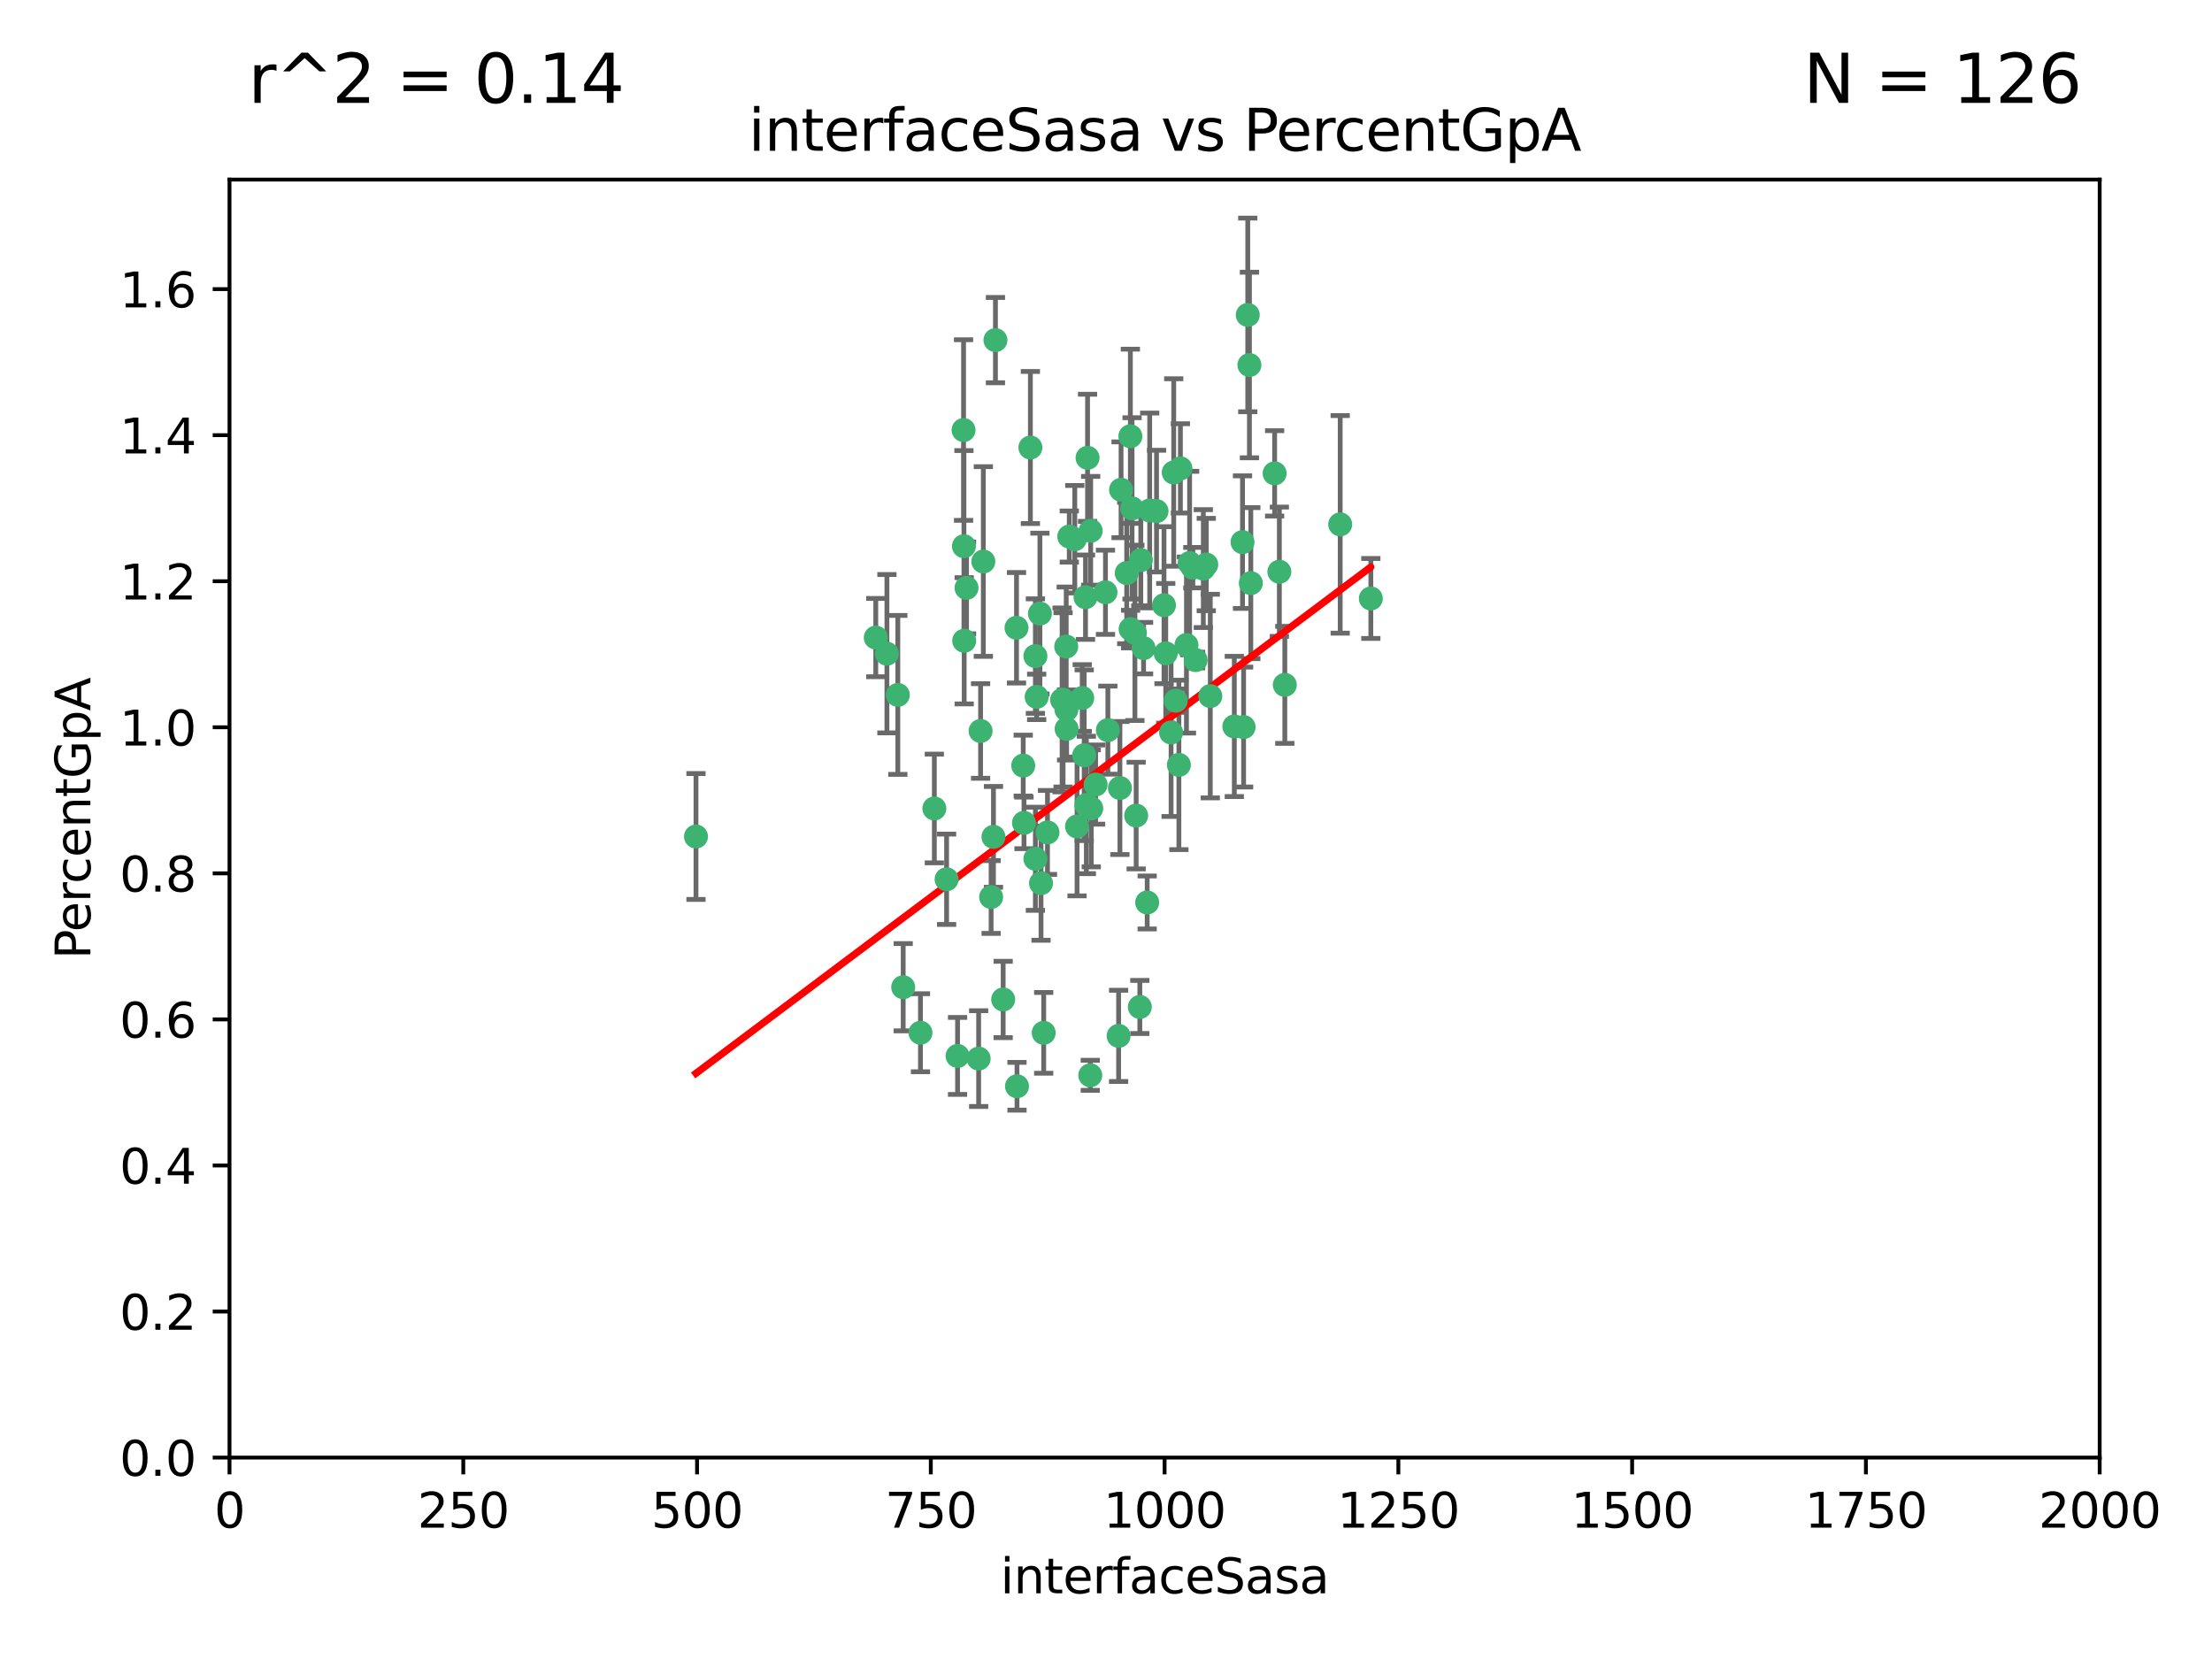 <?xml version="1.0" encoding="utf-8" standalone="no"?>
<!DOCTYPE svg PUBLIC "-//W3C//DTD SVG 1.1//EN"
  "http://www.w3.org/Graphics/SVG/1.1/DTD/svg11.dtd">
<svg xmlns:xlink="http://www.w3.org/1999/xlink" width="460.8pt" height="345.6pt" viewBox="0 0 460.8 345.6" xmlns="http://www.w3.org/2000/svg" version="1.1">
 <defs>
  <style type="text/css">*{stroke-linejoin: round; stroke-linecap: butt}</style>
 </defs>
 <g id="figure_1">
  <g id="patch_1">
   <path d="M 0 345.6 
L 460.8 345.6 
L 460.8 0 
L 0 0 
z
" style="fill: #ffffff"/>
  </g>
  <g id="axes_1">
   <g id="patch_2">
    <path d="M 47.81 303.64 
L 437.4 303.64 
L 437.4 37.411 
L 47.81 37.411 
z
" style="fill: #ffffff"/>
   </g>
   <g id="PathCollection_1">
    <defs>
     <path id="m8994a01562" d="M 0 1.118 
C 0.297 1.118 0.581 1 0.791 0.791 
C 1 0.581 1.118 0.297 1.118 0 
C 1.118 -0.297 1 -0.581 0.791 -0.791 
C 0.581 -1 0.297 -1.118 0 -1.118 
C -0.297 -1.118 -0.581 -1 -0.791 -0.791 
C -1 -0.581 -1.118 -0.297 -1.118 0 
C -1.118 0.297 -1 0.581 -0.791 0.791 
C -0.581 1 -0.297 1.118 0 1.118 
z
" style="stroke: #3cb371"/>
    </defs>
    <g clip-path="url(#p593745d16c)">
     <use xlink:href="#m8994a01562" x="258.839" y="112.935" style="fill: #3cb371; stroke: #3cb371"/>
     <use xlink:href="#m8994a01562" x="235.526" y="131.048" style="fill: #3cb371; stroke: #3cb371"/>
     <use xlink:href="#m8994a01562" x="235.476" y="90.88" style="fill: #3cb371; stroke: #3cb371"/>
     <use xlink:href="#m8994a01562" x="265.53" y="98.611" style="fill: #3cb371; stroke: #3cb371"/>
     <use xlink:href="#m8994a01562" x="222.751" y="111.768" style="fill: #3cb371; stroke: #3cb371"/>
     <use xlink:href="#m8994a01562" x="225.86" y="157.33" style="fill: #3cb371; stroke: #3cb371"/>
     <use xlink:href="#m8994a01562" x="234.714" y="119.368" style="fill: #3cb371; stroke: #3cb371"/>
     <use xlink:href="#m8994a01562" x="259.065" y="151.457" style="fill: #3cb371; stroke: #3cb371"/>
     <use xlink:href="#m8994a01562" x="259.932" y="65.606" style="fill: #3cb371; stroke: #3cb371"/>
     <use xlink:href="#m8994a01562" x="239.502" y="106.338" style="fill: #3cb371; stroke: #3cb371"/>
     <use xlink:href="#m8994a01562" x="242.845" y="136.097" style="fill: #3cb371; stroke: #3cb371"/>
     <use xlink:href="#m8994a01562" x="266.512" y="119.105" style="fill: #3cb371; stroke: #3cb371"/>
     <use xlink:href="#m8994a01562" x="211.757" y="130.776" style="fill: #3cb371; stroke: #3cb371"/>
     <use xlink:href="#m8994a01562" x="216.635" y="127.82" style="fill: #3cb371; stroke: #3cb371"/>
     <use xlink:href="#m8994a01562" x="233.539" y="102.028" style="fill: #3cb371; stroke: #3cb371"/>
     <use xlink:href="#m8994a01562" x="244.935" y="145.966" style="fill: #3cb371; stroke: #3cb371"/>
     <use xlink:href="#m8994a01562" x="244.508" y="98.431" style="fill: #3cb371; stroke: #3cb371"/>
     <use xlink:href="#m8994a01562" x="267.65" y="142.672" style="fill: #3cb371; stroke: #3cb371"/>
     <use xlink:href="#m8994a01562" x="250.675" y="118.446" style="fill: #3cb371; stroke: #3cb371"/>
     <use xlink:href="#m8994a01562" x="214.648" y="93.226" style="fill: #3cb371; stroke: #3cb371"/>
     <use xlink:href="#m8994a01562" x="224.368" y="172.163" style="fill: #3cb371; stroke: #3cb371"/>
     <use xlink:href="#m8994a01562" x="233.3" y="164.157" style="fill: #3cb371; stroke: #3cb371"/>
     <use xlink:href="#m8994a01562" x="222.161" y="147.818" style="fill: #3cb371; stroke: #3cb371"/>
     <use xlink:href="#m8994a01562" x="221.458" y="145.786" style="fill: #3cb371; stroke: #3cb371"/>
     <use xlink:href="#m8994a01562" x="243.959" y="152.588" style="fill: #3cb371; stroke: #3cb371"/>
     <use xlink:href="#m8994a01562" x="226.133" y="124.404" style="fill: #3cb371; stroke: #3cb371"/>
     <use xlink:href="#m8994a01562" x="238.226" y="135.021" style="fill: #3cb371; stroke: #3cb371"/>
     <use xlink:href="#m8994a01562" x="245.585" y="159.342" style="fill: #3cb371; stroke: #3cb371"/>
     <use xlink:href="#m8994a01562" x="257.131" y="151.333" style="fill: #3cb371; stroke: #3cb371"/>
     <use xlink:href="#m8994a01562" x="247.82" y="117.288" style="fill: #3cb371; stroke: #3cb371"/>
     <use xlink:href="#m8994a01562" x="249.07" y="137.505" style="fill: #3cb371; stroke: #3cb371"/>
     <use xlink:href="#m8994a01562" x="247.161" y="134.369" style="fill: #3cb371; stroke: #3cb371"/>
     <use xlink:href="#m8994a01562" x="279.188" y="109.235" style="fill: #3cb371; stroke: #3cb371"/>
     <use xlink:href="#m8994a01562" x="236.422" y="131.834" style="fill: #3cb371; stroke: #3cb371"/>
     <use xlink:href="#m8994a01562" x="242.482" y="126.071" style="fill: #3cb371; stroke: #3cb371"/>
     <use xlink:href="#m8994a01562" x="235.828" y="105.903" style="fill: #3cb371; stroke: #3cb371"/>
     <use xlink:href="#m8994a01562" x="226.558" y="95.371" style="fill: #3cb371; stroke: #3cb371"/>
     <use xlink:href="#m8994a01562" x="200.806" y="113.783" style="fill: #3cb371; stroke: #3cb371"/>
     <use xlink:href="#m8994a01562" x="260.277" y="76.037" style="fill: #3cb371; stroke: #3cb371"/>
     <use xlink:href="#m8994a01562" x="251.287" y="117.606" style="fill: #3cb371; stroke: #3cb371"/>
     <use xlink:href="#m8994a01562" x="248.492" y="118.255" style="fill: #3cb371; stroke: #3cb371"/>
     <use xlink:href="#m8994a01562" x="240.928" y="106.473" style="fill: #3cb371; stroke: #3cb371"/>
     <use xlink:href="#m8994a01562" x="223.897" y="112.334" style="fill: #3cb371; stroke: #3cb371"/>
     <use xlink:href="#m8994a01562" x="225.446" y="145.408" style="fill: #3cb371; stroke: #3cb371"/>
     <use xlink:href="#m8994a01562" x="230.29" y="123.385" style="fill: #3cb371; stroke: #3cb371"/>
     <use xlink:href="#m8994a01562" x="200.86" y="133.482" style="fill: #3cb371; stroke: #3cb371"/>
     <use xlink:href="#m8994a01562" x="217.42" y="215.161" style="fill: #3cb371; stroke: #3cb371"/>
     <use xlink:href="#m8994a01562" x="237.649" y="116.673" style="fill: #3cb371; stroke: #3cb371"/>
     <use xlink:href="#m8994a01562" x="213.316" y="171.42" style="fill: #3cb371; stroke: #3cb371"/>
     <use xlink:href="#m8994a01562" x="207.37" y="70.852" style="fill: #3cb371; stroke: #3cb371"/>
     <use xlink:href="#m8994a01562" x="204.848" y="116.973" style="fill: #3cb371; stroke: #3cb371"/>
     <use xlink:href="#m8994a01562" x="245.901" y="97.572" style="fill: #3cb371; stroke: #3cb371"/>
     <use xlink:href="#m8994a01562" x="285.569" y="124.669" style="fill: #3cb371; stroke: #3cb371"/>
     <use xlink:href="#m8994a01562" x="215.957" y="145.171" style="fill: #3cb371; stroke: #3cb371"/>
     <use xlink:href="#m8994a01562" x="194.641" y="168.419" style="fill: #3cb371; stroke: #3cb371"/>
     <use xlink:href="#m8994a01562" x="191.75" y="215.139" style="fill: #3cb371; stroke: #3cb371"/>
     <use xlink:href="#m8994a01562" x="184.761" y="136.178" style="fill: #3cb371; stroke: #3cb371"/>
     <use xlink:href="#m8994a01562" x="233.027" y="215.793" style="fill: #3cb371; stroke: #3cb371"/>
     <use xlink:href="#m8994a01562" x="182.439" y="132.82" style="fill: #3cb371; stroke: #3cb371"/>
     <use xlink:href="#m8994a01562" x="213.156" y="159.488" style="fill: #3cb371; stroke: #3cb371"/>
     <use xlink:href="#m8994a01562" x="222.113" y="134.689" style="fill: #3cb371; stroke: #3cb371"/>
     <use xlink:href="#m8994a01562" x="200.726" y="89.586" style="fill: #3cb371; stroke: #3cb371"/>
     <use xlink:href="#m8994a01562" x="215.692" y="178.897" style="fill: #3cb371; stroke: #3cb371"/>
     <use xlink:href="#m8994a01562" x="228.237" y="163.438" style="fill: #3cb371; stroke: #3cb371"/>
     <use xlink:href="#m8994a01562" x="222.194" y="151.836" style="fill: #3cb371; stroke: #3cb371"/>
     <use xlink:href="#m8994a01562" x="204.275" y="152.276" style="fill: #3cb371; stroke: #3cb371"/>
     <use xlink:href="#m8994a01562" x="197.192" y="183.167" style="fill: #3cb371; stroke: #3cb371"/>
     <use xlink:href="#m8994a01562" x="208.978" y="208.206" style="fill: #3cb371; stroke: #3cb371"/>
     <use xlink:href="#m8994a01562" x="227.208" y="110.571" style="fill: #3cb371; stroke: #3cb371"/>
     <use xlink:href="#m8994a01562" x="260.569" y="121.476" style="fill: #3cb371; stroke: #3cb371"/>
     <use xlink:href="#m8994a01562" x="206.469" y="186.867" style="fill: #3cb371; stroke: #3cb371"/>
     <use xlink:href="#m8994a01562" x="215.692" y="136.674" style="fill: #3cb371; stroke: #3cb371"/>
     <use xlink:href="#m8994a01562" x="230.787" y="152.103" style="fill: #3cb371; stroke: #3cb371"/>
     <use xlink:href="#m8994a01562" x="236.683" y="169.899" style="fill: #3cb371; stroke: #3cb371"/>
     <use xlink:href="#m8994a01562" x="206.956" y="174.332" style="fill: #3cb371; stroke: #3cb371"/>
     <use xlink:href="#m8994a01562" x="237.447" y="209.769" style="fill: #3cb371; stroke: #3cb371"/>
     <use xlink:href="#m8994a01562" x="211.857" y="226.286" style="fill: #3cb371; stroke: #3cb371"/>
     <use xlink:href="#m8994a01562" x="188.154" y="205.654" style="fill: #3cb371; stroke: #3cb371"/>
     <use xlink:href="#m8994a01562" x="203.87" y="220.522" style="fill: #3cb371; stroke: #3cb371"/>
     <use xlink:href="#m8994a01562" x="199.477" y="219.968" style="fill: #3cb371; stroke: #3cb371"/>
     <use xlink:href="#m8994a01562" x="227.327" y="168.396" style="fill: #3cb371; stroke: #3cb371"/>
     <use xlink:href="#m8994a01562" x="238.978" y="188.002" style="fill: #3cb371; stroke: #3cb371"/>
     <use xlink:href="#m8994a01562" x="221.254" y="145.801" style="fill: #3cb371; stroke: #3cb371"/>
     <use xlink:href="#m8994a01562" x="218.211" y="173.41" style="fill: #3cb371; stroke: #3cb371"/>
     <use xlink:href="#m8994a01562" x="227.123" y="224.003" style="fill: #3cb371; stroke: #3cb371"/>
     <use xlink:href="#m8994a01562" x="226.307" y="167.688" style="fill: #3cb371; stroke: #3cb371"/>
     <use xlink:href="#m8994a01562" x="201.345" y="122.465" style="fill: #3cb371; stroke: #3cb371"/>
     <use xlink:href="#m8994a01562" x="187.034" y="144.762" style="fill: #3cb371; stroke: #3cb371"/>
     <use xlink:href="#m8994a01562" x="252.125" y="145.004" style="fill: #3cb371; stroke: #3cb371"/>
     <use xlink:href="#m8994a01562" x="216.863" y="183.98" style="fill: #3cb371; stroke: #3cb371"/>
     <use xlink:href="#m8994a01562" x="144.987" y="174.257" style="fill: #3cb371; stroke: #3cb371"/>
    </g>
   </g>
   <g id="matplotlib.axis_1">
    <g id="xtick_1">
     <g id="line2d_1">
      <defs>
       <path id="mbf557da8be" d="M 0 0 
L 0 3.5 
" style="stroke: #000000; stroke-width: 0.8"/>
      </defs>
      <g>
       <use xlink:href="#mbf557da8be" x="47.81" y="303.64" style="stroke: #000000; stroke-width: 0.8"/>
      </g>
     </g>
     <g id="text_1">
      <!-- 0 -->
      <g transform="translate(44.629 318.238)scale(0.1 -0.1)">
       <defs>
        <path id="DejaVuSans-30" d="M 2034 4250 
Q 1547 4250 1301 3770 
Q 1056 3291 1056 2328 
Q 1056 1369 1301 889 
Q 1547 409 2034 409 
Q 2525 409 2770 889 
Q 3016 1369 3016 2328 
Q 3016 3291 2770 3770 
Q 2525 4250 2034 4250 
z
M 2034 4750 
Q 2819 4750 3233 4129 
Q 3647 3509 3647 2328 
Q 3647 1150 3233 529 
Q 2819 -91 2034 -91 
Q 1250 -91 836 529 
Q 422 1150 422 2328 
Q 422 3509 836 4129 
Q 1250 4750 2034 4750 
z
" transform="scale(0.016)"/>
       </defs>
       <use xlink:href="#DejaVuSans-30"/>
      </g>
     </g>
    </g>
    <g id="xtick_2">
     <g id="line2d_2">
      <g>
       <use xlink:href="#mbf557da8be" x="96.509" y="303.64" style="stroke: #000000; stroke-width: 0.8"/>
      </g>
     </g>
     <g id="text_2">
      <!-- 250 -->
      <g transform="translate(86.965 318.238)scale(0.1 -0.1)">
       <defs>
        <path id="DejaVuSans-32" d="M 1228 531 
L 3431 531 
L 3431 0 
L 469 0 
L 469 531 
Q 828 903 1448 1529 
Q 2069 2156 2228 2338 
Q 2531 2678 2651 2914 
Q 2772 3150 2772 3378 
Q 2772 3750 2511 3984 
Q 2250 4219 1831 4219 
Q 1534 4219 1204 4116 
Q 875 4013 500 3803 
L 500 4441 
Q 881 4594 1212 4672 
Q 1544 4750 1819 4750 
Q 2544 4750 2975 4387 
Q 3406 4025 3406 3419 
Q 3406 3131 3298 2873 
Q 3191 2616 2906 2266 
Q 2828 2175 2409 1742 
Q 1991 1309 1228 531 
z
" transform="scale(0.016)"/>
        <path id="DejaVuSans-35" d="M 691 4666 
L 3169 4666 
L 3169 4134 
L 1269 4134 
L 1269 2991 
Q 1406 3038 1543 3061 
Q 1681 3084 1819 3084 
Q 2600 3084 3056 2656 
Q 3513 2228 3513 1497 
Q 3513 744 3044 326 
Q 2575 -91 1722 -91 
Q 1428 -91 1123 -41 
Q 819 9 494 109 
L 494 744 
Q 775 591 1075 516 
Q 1375 441 1709 441 
Q 2250 441 2565 725 
Q 2881 1009 2881 1497 
Q 2881 1984 2565 2268 
Q 2250 2553 1709 2553 
Q 1456 2553 1204 2497 
Q 953 2441 691 2322 
L 691 4666 
z
" transform="scale(0.016)"/>
       </defs>
       <use xlink:href="#DejaVuSans-32"/>
       <use xlink:href="#DejaVuSans-35" x="63.623"/>
       <use xlink:href="#DejaVuSans-30" x="127.246"/>
      </g>
     </g>
    </g>
    <g id="xtick_3">
     <g id="line2d_3">
      <g>
       <use xlink:href="#mbf557da8be" x="145.208" y="303.64" style="stroke: #000000; stroke-width: 0.8"/>
      </g>
     </g>
     <g id="text_3">
      <!-- 500 -->
      <g transform="translate(135.664 318.238)scale(0.1 -0.1)">
       <use xlink:href="#DejaVuSans-35"/>
       <use xlink:href="#DejaVuSans-30" x="63.623"/>
       <use xlink:href="#DejaVuSans-30" x="127.246"/>
      </g>
     </g>
    </g>
    <g id="xtick_4">
     <g id="line2d_4">
      <g>
       <use xlink:href="#mbf557da8be" x="193.906" y="303.64" style="stroke: #000000; stroke-width: 0.8"/>
      </g>
     </g>
     <g id="text_4">
      <!-- 750 -->
      <g transform="translate(184.363 318.238)scale(0.1 -0.1)">
       <defs>
        <path id="DejaVuSans-37" d="M 525 4666 
L 3525 4666 
L 3525 4397 
L 1831 0 
L 1172 0 
L 2766 4134 
L 525 4134 
L 525 4666 
z
" transform="scale(0.016)"/>
       </defs>
       <use xlink:href="#DejaVuSans-37"/>
       <use xlink:href="#DejaVuSans-35" x="63.623"/>
       <use xlink:href="#DejaVuSans-30" x="127.246"/>
      </g>
     </g>
    </g>
    <g id="xtick_5">
     <g id="line2d_5">
      <g>
       <use xlink:href="#mbf557da8be" x="242.605" y="303.64" style="stroke: #000000; stroke-width: 0.8"/>
      </g>
     </g>
     <g id="text_5">
      <!-- 1000 -->
      <g transform="translate(229.88 318.238)scale(0.1 -0.1)">
       <defs>
        <path id="DejaVuSans-31" d="M 794 531 
L 1825 531 
L 1825 4091 
L 703 3866 
L 703 4441 
L 1819 4666 
L 2450 4666 
L 2450 531 
L 3481 531 
L 3481 0 
L 794 0 
L 794 531 
z
" transform="scale(0.016)"/>
       </defs>
       <use xlink:href="#DejaVuSans-31"/>
       <use xlink:href="#DejaVuSans-30" x="63.623"/>
       <use xlink:href="#DejaVuSans-30" x="127.246"/>
       <use xlink:href="#DejaVuSans-30" x="190.869"/>
      </g>
     </g>
    </g>
    <g id="xtick_6">
     <g id="line2d_6">
      <g>
       <use xlink:href="#mbf557da8be" x="291.304" y="303.64" style="stroke: #000000; stroke-width: 0.8"/>
      </g>
     </g>
     <g id="text_6">
      <!-- 1250 -->
      <g transform="translate(278.579 318.238)scale(0.1 -0.1)">
       <use xlink:href="#DejaVuSans-31"/>
       <use xlink:href="#DejaVuSans-32" x="63.623"/>
       <use xlink:href="#DejaVuSans-35" x="127.246"/>
       <use xlink:href="#DejaVuSans-30" x="190.869"/>
      </g>
     </g>
    </g>
    <g id="xtick_7">
     <g id="line2d_7">
      <g>
       <use xlink:href="#mbf557da8be" x="340.002" y="303.64" style="stroke: #000000; stroke-width: 0.8"/>
      </g>
     </g>
     <g id="text_7">
      <!-- 1500 -->
      <g transform="translate(327.277 318.238)scale(0.1 -0.1)">
       <use xlink:href="#DejaVuSans-31"/>
       <use xlink:href="#DejaVuSans-35" x="63.623"/>
       <use xlink:href="#DejaVuSans-30" x="127.246"/>
       <use xlink:href="#DejaVuSans-30" x="190.869"/>
      </g>
     </g>
    </g>
    <g id="xtick_8">
     <g id="line2d_8">
      <g>
       <use xlink:href="#mbf557da8be" x="388.701" y="303.64" style="stroke: #000000; stroke-width: 0.8"/>
      </g>
     </g>
     <g id="text_8">
      <!-- 1750 -->
      <g transform="translate(375.976 318.238)scale(0.1 -0.1)">
       <use xlink:href="#DejaVuSans-31"/>
       <use xlink:href="#DejaVuSans-37" x="63.623"/>
       <use xlink:href="#DejaVuSans-35" x="127.246"/>
       <use xlink:href="#DejaVuSans-30" x="190.869"/>
      </g>
     </g>
    </g>
    <g id="xtick_9">
     <g id="line2d_9">
      <g>
       <use xlink:href="#mbf557da8be" x="437.4" y="303.64" style="stroke: #000000; stroke-width: 0.8"/>
      </g>
     </g>
     <g id="text_9">
      <!-- 2000 -->
      <g transform="translate(424.675 318.238)scale(0.1 -0.1)">
       <use xlink:href="#DejaVuSans-32"/>
       <use xlink:href="#DejaVuSans-30" x="63.623"/>
       <use xlink:href="#DejaVuSans-30" x="127.246"/>
       <use xlink:href="#DejaVuSans-30" x="190.869"/>
      </g>
     </g>
    </g>
    <g id="text_10">
     <!-- interfaceSasa -->
     <g transform="translate(208.398 331.917)scale(0.1 -0.1)">
      <defs>
       <path id="DejaVuSans-69" d="M 603 3500 
L 1178 3500 
L 1178 0 
L 603 0 
L 603 3500 
z
M 603 4863 
L 1178 4863 
L 1178 4134 
L 603 4134 
L 603 4863 
z
" transform="scale(0.016)"/>
       <path id="DejaVuSans-6e" d="M 3513 2113 
L 3513 0 
L 2938 0 
L 2938 2094 
Q 2938 2591 2744 2837 
Q 2550 3084 2163 3084 
Q 1697 3084 1428 2787 
Q 1159 2491 1159 1978 
L 1159 0 
L 581 0 
L 581 3500 
L 1159 3500 
L 1159 2956 
Q 1366 3272 1645 3428 
Q 1925 3584 2291 3584 
Q 2894 3584 3203 3211 
Q 3513 2838 3513 2113 
z
" transform="scale(0.016)"/>
       <path id="DejaVuSans-74" d="M 1172 4494 
L 1172 3500 
L 2356 3500 
L 2356 3053 
L 1172 3053 
L 1172 1153 
Q 1172 725 1289 603 
Q 1406 481 1766 481 
L 2356 481 
L 2356 0 
L 1766 0 
Q 1100 0 847 248 
Q 594 497 594 1153 
L 594 3053 
L 172 3053 
L 172 3500 
L 594 3500 
L 594 4494 
L 1172 4494 
z
" transform="scale(0.016)"/>
       <path id="DejaVuSans-65" d="M 3597 1894 
L 3597 1613 
L 953 1613 
Q 991 1019 1311 708 
Q 1631 397 2203 397 
Q 2534 397 2845 478 
Q 3156 559 3463 722 
L 3463 178 
Q 3153 47 2828 -22 
Q 2503 -91 2169 -91 
Q 1331 -91 842 396 
Q 353 884 353 1716 
Q 353 2575 817 3079 
Q 1281 3584 2069 3584 
Q 2775 3584 3186 3129 
Q 3597 2675 3597 1894 
z
M 3022 2063 
Q 3016 2534 2758 2815 
Q 2500 3097 2075 3097 
Q 1594 3097 1305 2825 
Q 1016 2553 972 2059 
L 3022 2063 
z
" transform="scale(0.016)"/>
       <path id="DejaVuSans-72" d="M 2631 2963 
Q 2534 3019 2420 3045 
Q 2306 3072 2169 3072 
Q 1681 3072 1420 2755 
Q 1159 2438 1159 1844 
L 1159 0 
L 581 0 
L 581 3500 
L 1159 3500 
L 1159 2956 
Q 1341 3275 1631 3429 
Q 1922 3584 2338 3584 
Q 2397 3584 2469 3576 
Q 2541 3569 2628 3553 
L 2631 2963 
z
" transform="scale(0.016)"/>
       <path id="DejaVuSans-66" d="M 2375 4863 
L 2375 4384 
L 1825 4384 
Q 1516 4384 1395 4259 
Q 1275 4134 1275 3809 
L 1275 3500 
L 2222 3500 
L 2222 3053 
L 1275 3053 
L 1275 0 
L 697 0 
L 697 3053 
L 147 3053 
L 147 3500 
L 697 3500 
L 697 3744 
Q 697 4328 969 4595 
Q 1241 4863 1831 4863 
L 2375 4863 
z
" transform="scale(0.016)"/>
       <path id="DejaVuSans-61" d="M 2194 1759 
Q 1497 1759 1228 1600 
Q 959 1441 959 1056 
Q 959 750 1161 570 
Q 1363 391 1709 391 
Q 2188 391 2477 730 
Q 2766 1069 2766 1631 
L 2766 1759 
L 2194 1759 
z
M 3341 1997 
L 3341 0 
L 2766 0 
L 2766 531 
Q 2569 213 2275 61 
Q 1981 -91 1556 -91 
Q 1019 -91 701 211 
Q 384 513 384 1019 
Q 384 1609 779 1909 
Q 1175 2209 1959 2209 
L 2766 2209 
L 2766 2266 
Q 2766 2663 2505 2880 
Q 2244 3097 1772 3097 
Q 1472 3097 1187 3025 
Q 903 2953 641 2809 
L 641 3341 
Q 956 3463 1253 3523 
Q 1550 3584 1831 3584 
Q 2591 3584 2966 3190 
Q 3341 2797 3341 1997 
z
" transform="scale(0.016)"/>
       <path id="DejaVuSans-63" d="M 3122 3366 
L 3122 2828 
Q 2878 2963 2633 3030 
Q 2388 3097 2138 3097 
Q 1578 3097 1268 2742 
Q 959 2388 959 1747 
Q 959 1106 1268 751 
Q 1578 397 2138 397 
Q 2388 397 2633 464 
Q 2878 531 3122 666 
L 3122 134 
Q 2881 22 2623 -34 
Q 2366 -91 2075 -91 
Q 1284 -91 818 406 
Q 353 903 353 1747 
Q 353 2603 823 3093 
Q 1294 3584 2113 3584 
Q 2378 3584 2631 3529 
Q 2884 3475 3122 3366 
z
" transform="scale(0.016)"/>
       <path id="DejaVuSans-53" d="M 3425 4513 
L 3425 3897 
Q 3066 4069 2747 4153 
Q 2428 4238 2131 4238 
Q 1616 4238 1336 4038 
Q 1056 3838 1056 3469 
Q 1056 3159 1242 3001 
Q 1428 2844 1947 2747 
L 2328 2669 
Q 3034 2534 3370 2195 
Q 3706 1856 3706 1288 
Q 3706 609 3251 259 
Q 2797 -91 1919 -91 
Q 1588 -91 1214 -16 
Q 841 59 441 206 
L 441 856 
Q 825 641 1194 531 
Q 1563 422 1919 422 
Q 2459 422 2753 634 
Q 3047 847 3047 1241 
Q 3047 1584 2836 1778 
Q 2625 1972 2144 2069 
L 1759 2144 
Q 1053 2284 737 2584 
Q 422 2884 422 3419 
Q 422 4038 858 4394 
Q 1294 4750 2059 4750 
Q 2388 4750 2728 4690 
Q 3069 4631 3425 4513 
z
" transform="scale(0.016)"/>
       <path id="DejaVuSans-73" d="M 2834 3397 
L 2834 2853 
Q 2591 2978 2328 3040 
Q 2066 3103 1784 3103 
Q 1356 3103 1142 2972 
Q 928 2841 928 2578 
Q 928 2378 1081 2264 
Q 1234 2150 1697 2047 
L 1894 2003 
Q 2506 1872 2764 1633 
Q 3022 1394 3022 966 
Q 3022 478 2636 193 
Q 2250 -91 1575 -91 
Q 1294 -91 989 -36 
Q 684 19 347 128 
L 347 722 
Q 666 556 975 473 
Q 1284 391 1588 391 
Q 1994 391 2212 530 
Q 2431 669 2431 922 
Q 2431 1156 2273 1281 
Q 2116 1406 1581 1522 
L 1381 1569 
Q 847 1681 609 1914 
Q 372 2147 372 2553 
Q 372 3047 722 3315 
Q 1072 3584 1716 3584 
Q 2034 3584 2315 3537 
Q 2597 3491 2834 3397 
z
" transform="scale(0.016)"/>
      </defs>
      <use xlink:href="#DejaVuSans-69"/>
      <use xlink:href="#DejaVuSans-6e" x="27.783"/>
      <use xlink:href="#DejaVuSans-74" x="91.162"/>
      <use xlink:href="#DejaVuSans-65" x="130.371"/>
      <use xlink:href="#DejaVuSans-72" x="191.895"/>
      <use xlink:href="#DejaVuSans-66" x="233.008"/>
      <use xlink:href="#DejaVuSans-61" x="268.213"/>
      <use xlink:href="#DejaVuSans-63" x="329.492"/>
      <use xlink:href="#DejaVuSans-65" x="384.473"/>
      <use xlink:href="#DejaVuSans-53" x="445.996"/>
      <use xlink:href="#DejaVuSans-61" x="509.473"/>
      <use xlink:href="#DejaVuSans-73" x="570.752"/>
      <use xlink:href="#DejaVuSans-61" x="622.852"/>
     </g>
    </g>
   </g>
   <g id="matplotlib.axis_2">
    <g id="ytick_1">
     <g id="line2d_10">
      <defs>
       <path id="m5cd32641aa" d="M 0 0 
L -3.5 0 
" style="stroke: #000000; stroke-width: 0.8"/>
      </defs>
      <g>
       <use xlink:href="#m5cd32641aa" x="47.81" y="303.64" style="stroke: #000000; stroke-width: 0.8"/>
      </g>
     </g>
     <g id="text_11">
      <!-- 0.0 -->
      <g transform="translate(24.907 307.439)scale(0.1 -0.1)">
       <defs>
        <path id="DejaVuSans-2e" d="M 684 794 
L 1344 794 
L 1344 0 
L 684 0 
L 684 794 
z
" transform="scale(0.016)"/>
       </defs>
       <use xlink:href="#DejaVuSans-30"/>
       <use xlink:href="#DejaVuSans-2e" x="63.623"/>
       <use xlink:href="#DejaVuSans-30" x="95.41"/>
      </g>
     </g>
    </g>
    <g id="ytick_2">
     <g id="line2d_11">
      <g>
       <use xlink:href="#m5cd32641aa" x="47.81" y="273.214" style="stroke: #000000; stroke-width: 0.8"/>
      </g>
     </g>
     <g id="text_12">
      <!-- 0.2 -->
      <g transform="translate(24.907 277.013)scale(0.1 -0.1)">
       <use xlink:href="#DejaVuSans-30"/>
       <use xlink:href="#DejaVuSans-2e" x="63.623"/>
       <use xlink:href="#DejaVuSans-32" x="95.41"/>
      </g>
     </g>
    </g>
    <g id="ytick_3">
     <g id="line2d_12">
      <g>
       <use xlink:href="#m5cd32641aa" x="47.81" y="242.788" style="stroke: #000000; stroke-width: 0.8"/>
      </g>
     </g>
     <g id="text_13">
      <!-- 0.4 -->
      <g transform="translate(24.907 246.587)scale(0.1 -0.1)">
       <defs>
        <path id="DejaVuSans-34" d="M 2419 4116 
L 825 1625 
L 2419 1625 
L 2419 4116 
z
M 2253 4666 
L 3047 4666 
L 3047 1625 
L 3713 1625 
L 3713 1100 
L 3047 1100 
L 3047 0 
L 2419 0 
L 2419 1100 
L 313 1100 
L 313 1709 
L 2253 4666 
z
" transform="scale(0.016)"/>
       </defs>
       <use xlink:href="#DejaVuSans-30"/>
       <use xlink:href="#DejaVuSans-2e" x="63.623"/>
       <use xlink:href="#DejaVuSans-34" x="95.41"/>
      </g>
     </g>
    </g>
    <g id="ytick_4">
     <g id="line2d_13">
      <g>
       <use xlink:href="#m5cd32641aa" x="47.81" y="212.362" style="stroke: #000000; stroke-width: 0.8"/>
      </g>
     </g>
     <g id="text_14">
      <!-- 0.6 -->
      <g transform="translate(24.907 216.161)scale(0.1 -0.1)">
       <defs>
        <path id="DejaVuSans-36" d="M 2113 2584 
Q 1688 2584 1439 2293 
Q 1191 2003 1191 1497 
Q 1191 994 1439 701 
Q 1688 409 2113 409 
Q 2538 409 2786 701 
Q 3034 994 3034 1497 
Q 3034 2003 2786 2293 
Q 2538 2584 2113 2584 
z
M 3366 4563 
L 3366 3988 
Q 3128 4100 2886 4159 
Q 2644 4219 2406 4219 
Q 1781 4219 1451 3797 
Q 1122 3375 1075 2522 
Q 1259 2794 1537 2939 
Q 1816 3084 2150 3084 
Q 2853 3084 3261 2657 
Q 3669 2231 3669 1497 
Q 3669 778 3244 343 
Q 2819 -91 2113 -91 
Q 1303 -91 875 529 
Q 447 1150 447 2328 
Q 447 3434 972 4092 
Q 1497 4750 2381 4750 
Q 2619 4750 2861 4703 
Q 3103 4656 3366 4563 
z
" transform="scale(0.016)"/>
       </defs>
       <use xlink:href="#DejaVuSans-30"/>
       <use xlink:href="#DejaVuSans-2e" x="63.623"/>
       <use xlink:href="#DejaVuSans-36" x="95.41"/>
      </g>
     </g>
    </g>
    <g id="ytick_5">
     <g id="line2d_14">
      <g>
       <use xlink:href="#m5cd32641aa" x="47.81" y="181.935" style="stroke: #000000; stroke-width: 0.8"/>
      </g>
     </g>
     <g id="text_15">
      <!-- 0.8 -->
      <g transform="translate(24.907 185.735)scale(0.1 -0.1)">
       <defs>
        <path id="DejaVuSans-38" d="M 2034 2216 
Q 1584 2216 1326 1975 
Q 1069 1734 1069 1313 
Q 1069 891 1326 650 
Q 1584 409 2034 409 
Q 2484 409 2743 651 
Q 3003 894 3003 1313 
Q 3003 1734 2745 1975 
Q 2488 2216 2034 2216 
z
M 1403 2484 
Q 997 2584 770 2862 
Q 544 3141 544 3541 
Q 544 4100 942 4425 
Q 1341 4750 2034 4750 
Q 2731 4750 3128 4425 
Q 3525 4100 3525 3541 
Q 3525 3141 3298 2862 
Q 3072 2584 2669 2484 
Q 3125 2378 3379 2068 
Q 3634 1759 3634 1313 
Q 3634 634 3220 271 
Q 2806 -91 2034 -91 
Q 1263 -91 848 271 
Q 434 634 434 1313 
Q 434 1759 690 2068 
Q 947 2378 1403 2484 
z
M 1172 3481 
Q 1172 3119 1398 2916 
Q 1625 2713 2034 2713 
Q 2441 2713 2670 2916 
Q 2900 3119 2900 3481 
Q 2900 3844 2670 4047 
Q 2441 4250 2034 4250 
Q 1625 4250 1398 4047 
Q 1172 3844 1172 3481 
z
" transform="scale(0.016)"/>
       </defs>
       <use xlink:href="#DejaVuSans-30"/>
       <use xlink:href="#DejaVuSans-2e" x="63.623"/>
       <use xlink:href="#DejaVuSans-38" x="95.41"/>
      </g>
     </g>
    </g>
    <g id="ytick_6">
     <g id="line2d_15">
      <g>
       <use xlink:href="#m5cd32641aa" x="47.81" y="151.509" style="stroke: #000000; stroke-width: 0.8"/>
      </g>
     </g>
     <g id="text_16">
      <!-- 1.0 -->
      <g transform="translate(24.907 155.308)scale(0.1 -0.1)">
       <use xlink:href="#DejaVuSans-31"/>
       <use xlink:href="#DejaVuSans-2e" x="63.623"/>
       <use xlink:href="#DejaVuSans-30" x="95.41"/>
      </g>
     </g>
    </g>
    <g id="ytick_7">
     <g id="line2d_16">
      <g>
       <use xlink:href="#m5cd32641aa" x="47.81" y="121.083" style="stroke: #000000; stroke-width: 0.8"/>
      </g>
     </g>
     <g id="text_17">
      <!-- 1.2 -->
      <g transform="translate(24.907 124.882)scale(0.1 -0.1)">
       <use xlink:href="#DejaVuSans-31"/>
       <use xlink:href="#DejaVuSans-2e" x="63.623"/>
       <use xlink:href="#DejaVuSans-32" x="95.41"/>
      </g>
     </g>
    </g>
    <g id="ytick_8">
     <g id="line2d_17">
      <g>
       <use xlink:href="#m5cd32641aa" x="47.81" y="90.657" style="stroke: #000000; stroke-width: 0.8"/>
      </g>
     </g>
     <g id="text_18">
      <!-- 1.4 -->
      <g transform="translate(24.907 94.456)scale(0.1 -0.1)">
       <use xlink:href="#DejaVuSans-31"/>
       <use xlink:href="#DejaVuSans-2e" x="63.623"/>
       <use xlink:href="#DejaVuSans-34" x="95.41"/>
      </g>
     </g>
    </g>
    <g id="ytick_9">
     <g id="line2d_18">
      <g>
       <use xlink:href="#m5cd32641aa" x="47.81" y="60.231" style="stroke: #000000; stroke-width: 0.8"/>
      </g>
     </g>
     <g id="text_19">
      <!-- 1.6 -->
      <g transform="translate(24.907 64.03)scale(0.1 -0.1)">
       <use xlink:href="#DejaVuSans-31"/>
       <use xlink:href="#DejaVuSans-2e" x="63.623"/>
       <use xlink:href="#DejaVuSans-36" x="95.41"/>
      </g>
     </g>
    </g>
    <g id="text_20">
     <!-- PercentGpA -->
     <g transform="translate(18.827 199.802)rotate(-90)scale(0.1 -0.1)">
      <defs>
       <path id="DejaVuSans-50" d="M 1259 4147 
L 1259 2394 
L 2053 2394 
Q 2494 2394 2734 2622 
Q 2975 2850 2975 3272 
Q 2975 3691 2734 3919 
Q 2494 4147 2053 4147 
L 1259 4147 
z
M 628 4666 
L 2053 4666 
Q 2838 4666 3239 4311 
Q 3641 3956 3641 3272 
Q 3641 2581 3239 2228 
Q 2838 1875 2053 1875 
L 1259 1875 
L 1259 0 
L 628 0 
L 628 4666 
z
" transform="scale(0.016)"/>
       <path id="DejaVuSans-47" d="M 3809 666 
L 3809 1919 
L 2778 1919 
L 2778 2438 
L 4434 2438 
L 4434 434 
Q 4069 175 3628 42 
Q 3188 -91 2688 -91 
Q 1594 -91 976 548 
Q 359 1188 359 2328 
Q 359 3472 976 4111 
Q 1594 4750 2688 4750 
Q 3144 4750 3555 4637 
Q 3966 4525 4313 4306 
L 4313 3634 
Q 3963 3931 3569 4081 
Q 3175 4231 2741 4231 
Q 1884 4231 1454 3753 
Q 1025 3275 1025 2328 
Q 1025 1384 1454 906 
Q 1884 428 2741 428 
Q 3075 428 3337 486 
Q 3600 544 3809 666 
z
" transform="scale(0.016)"/>
       <path id="DejaVuSans-70" d="M 1159 525 
L 1159 -1331 
L 581 -1331 
L 581 3500 
L 1159 3500 
L 1159 2969 
Q 1341 3281 1617 3432 
Q 1894 3584 2278 3584 
Q 2916 3584 3314 3078 
Q 3713 2572 3713 1747 
Q 3713 922 3314 415 
Q 2916 -91 2278 -91 
Q 1894 -91 1617 61 
Q 1341 213 1159 525 
z
M 3116 1747 
Q 3116 2381 2855 2742 
Q 2594 3103 2138 3103 
Q 1681 3103 1420 2742 
Q 1159 2381 1159 1747 
Q 1159 1113 1420 752 
Q 1681 391 2138 391 
Q 2594 391 2855 752 
Q 3116 1113 3116 1747 
z
" transform="scale(0.016)"/>
       <path id="DejaVuSans-41" d="M 2188 4044 
L 1331 1722 
L 3047 1722 
L 2188 4044 
z
M 1831 4666 
L 2547 4666 
L 4325 0 
L 3669 0 
L 3244 1197 
L 1141 1197 
L 716 0 
L 50 0 
L 1831 4666 
z
" transform="scale(0.016)"/>
      </defs>
      <use xlink:href="#DejaVuSans-50"/>
      <use xlink:href="#DejaVuSans-65" x="56.678"/>
      <use xlink:href="#DejaVuSans-72" x="118.201"/>
      <use xlink:href="#DejaVuSans-63" x="157.064"/>
      <use xlink:href="#DejaVuSans-65" x="212.045"/>
      <use xlink:href="#DejaVuSans-6e" x="273.568"/>
      <use xlink:href="#DejaVuSans-74" x="336.947"/>
      <use xlink:href="#DejaVuSans-47" x="376.156"/>
      <use xlink:href="#DejaVuSans-70" x="453.646"/>
      <use xlink:href="#DejaVuSans-41" x="517.123"/>
     </g>
    </g>
   </g>
   <g id="LineCollection_1">
    <path d="M 258.839 126.742 
L 258.839 99.128 
" clip-path="url(#p593745d16c)" style="fill: none; stroke: #696969"/>
    <path d="M 235.526 134.958 
L 235.526 127.138 
" clip-path="url(#p593745d16c)" style="fill: none; stroke: #696969"/>
    <path d="M 235.476 109.021 
L 235.476 72.739 
" clip-path="url(#p593745d16c)" style="fill: none; stroke: #696969"/>
    <path d="M 265.53 107.5 
L 265.53 89.723 
" clip-path="url(#p593745d16c)" style="fill: none; stroke: #696969"/>
    <path d="M 222.751 117.091 
L 222.751 106.444 
" clip-path="url(#p593745d16c)" style="fill: none; stroke: #696969"/>
    <path d="M 225.86 175.107 
L 225.86 139.552 
" clip-path="url(#p593745d16c)" style="fill: none; stroke: #696969"/>
    <path d="M 234.714 134.091 
L 234.714 104.645 
" clip-path="url(#p593745d16c)" style="fill: none; stroke: #696969"/>
    <path d="M 259.065 163.945 
L 259.065 138.968 
" clip-path="url(#p593745d16c)" style="fill: none; stroke: #696969"/>
    <path d="M 259.932 85.777 
L 259.932 45.434 
" clip-path="url(#p593745d16c)" style="fill: none; stroke: #696969"/>
    <path d="M 239.502 126.63 
L 239.502 86.046 
" clip-path="url(#p593745d16c)" style="fill: none; stroke: #696969"/>
    <path d="M 242.845 150.645 
L 242.845 121.55 
" clip-path="url(#p593745d16c)" style="fill: none; stroke: #696969"/>
    <path d="M 266.512 132.572 
L 266.512 105.638 
" clip-path="url(#p593745d16c)" style="fill: none; stroke: #696969"/>
    <path d="M 211.757 142.284 
L 211.757 119.267 
" clip-path="url(#p593745d16c)" style="fill: none; stroke: #696969"/>
    <path d="M 216.635 144.568 
L 216.635 111.073 
" clip-path="url(#p593745d16c)" style="fill: none; stroke: #696969"/>
    <path d="M 233.539 112.003 
L 233.539 92.053 
" clip-path="url(#p593745d16c)" style="fill: none; stroke: #696969"/>
    <path d="M 244.935 148.397 
L 244.935 143.536 
" clip-path="url(#p593745d16c)" style="fill: none; stroke: #696969"/>
    <path d="M 244.508 117.96 
L 244.508 78.902 
" clip-path="url(#p593745d16c)" style="fill: none; stroke: #696969"/>
    <path d="M 267.65 154.863 
L 267.65 130.481 
" clip-path="url(#p593745d16c)" style="fill: none; stroke: #696969"/>
    <path d="M 250.675 130.722 
L 250.675 106.17 
" clip-path="url(#p593745d16c)" style="fill: none; stroke: #696969"/>
    <path d="M 214.648 109.064 
L 214.648 77.387 
" clip-path="url(#p593745d16c)" style="fill: none; stroke: #696969"/>
    <path d="M 224.368 186.622 
L 224.368 157.704 
" clip-path="url(#p593745d16c)" style="fill: none; stroke: #696969"/>
    <path d="M 233.3 178.007 
L 233.3 150.307 
" clip-path="url(#p593745d16c)" style="fill: none; stroke: #696969"/>
    <path d="M 222.161 151.909 
L 222.161 143.727 
" clip-path="url(#p593745d16c)" style="fill: none; stroke: #696969"/>
    <path d="M 221.458 163.937 
L 221.458 127.634 
" clip-path="url(#p593745d16c)" style="fill: none; stroke: #696969"/>
    <path d="M 243.959 170.081 
L 243.959 135.096 
" clip-path="url(#p593745d16c)" style="fill: none; stroke: #696969"/>
    <path d="M 226.133 133.195 
L 226.133 115.614 
" clip-path="url(#p593745d16c)" style="fill: none; stroke: #696969"/>
    <path d="M 238.226 140.382 
L 238.226 129.659 
" clip-path="url(#p593745d16c)" style="fill: none; stroke: #696969"/>
    <path d="M 245.585 176.989 
L 245.585 141.695 
" clip-path="url(#p593745d16c)" style="fill: none; stroke: #696969"/>
    <path d="M 257.131 165.937 
L 257.131 136.729 
" clip-path="url(#p593745d16c)" style="fill: none; stroke: #696969"/>
    <path d="M 247.82 136.395 
L 247.82 98.181 
" clip-path="url(#p593745d16c)" style="fill: none; stroke: #696969"/>
    <path d="M 249.07 139.142 
L 249.07 135.868 
" clip-path="url(#p593745d16c)" style="fill: none; stroke: #696969"/>
    <path d="M 247.161 152.707 
L 247.161 116.031 
" clip-path="url(#p593745d16c)" style="fill: none; stroke: #696969"/>
    <path d="M 279.188 131.899 
L 279.188 86.572 
" clip-path="url(#p593745d16c)" style="fill: none; stroke: #696969"/>
    <path d="M 236.422 150.092 
L 236.422 113.575 
" clip-path="url(#p593745d16c)" style="fill: none; stroke: #696969"/>
    <path d="M 242.482 142.423 
L 242.482 109.718 
" clip-path="url(#p593745d16c)" style="fill: none; stroke: #696969"/>
    <path d="M 235.828 124.789 
L 235.828 87.017 
" clip-path="url(#p593745d16c)" style="fill: none; stroke: #696969"/>
    <path d="M 226.558 108.615 
L 226.558 82.127 
" clip-path="url(#p593745d16c)" style="fill: none; stroke: #696969"/>
    <path d="M 200.806 133.708 
L 200.806 93.858 
" clip-path="url(#p593745d16c)" style="fill: none; stroke: #696969"/>
    <path d="M 260.277 95.366 
L 260.277 56.709 
" clip-path="url(#p593745d16c)" style="fill: none; stroke: #696969"/>
    <path d="M 251.287 127.227 
L 251.287 107.986 
" clip-path="url(#p593745d16c)" style="fill: none; stroke: #696969"/>
    <path d="M 248.492 122.472 
L 248.492 114.039 
" clip-path="url(#p593745d16c)" style="fill: none; stroke: #696969"/>
    <path d="M 240.928 119.149 
L 240.928 93.797 
" clip-path="url(#p593745d16c)" style="fill: none; stroke: #696969"/>
    <path d="M 223.897 123.529 
L 223.897 101.139 
" clip-path="url(#p593745d16c)" style="fill: none; stroke: #696969"/>
    <path d="M 225.446 152.361 
L 225.446 138.456 
" clip-path="url(#p593745d16c)" style="fill: none; stroke: #696969"/>
    <path d="M 230.29 132.151 
L 230.29 114.62 
" clip-path="url(#p593745d16c)" style="fill: none; stroke: #696969"/>
    <path d="M 200.86 146.637 
L 200.86 120.327 
" clip-path="url(#p593745d16c)" style="fill: none; stroke: #696969"/>
    <path d="M 217.42 223.572 
L 217.42 206.751 
" clip-path="url(#p593745d16c)" style="fill: none; stroke: #696969"/>
    <path d="M 237.649 126.191 
L 237.649 107.154 
" clip-path="url(#p593745d16c)" style="fill: none; stroke: #696969"/>
    <path d="M 213.316 176.791 
L 213.316 166.049 
" clip-path="url(#p593745d16c)" style="fill: none; stroke: #696969"/>
    <path d="M 207.37 79.735 
L 207.37 61.968 
" clip-path="url(#p593745d16c)" style="fill: none; stroke: #696969"/>
    <path d="M 204.848 136.73 
L 204.848 97.216 
" clip-path="url(#p593745d16c)" style="fill: none; stroke: #696969"/>
    <path d="M 245.901 106.878 
L 245.901 88.267 
" clip-path="url(#p593745d16c)" style="fill: none; stroke: #696969"/>
    <path d="M 285.569 132.997 
L 285.569 116.341 
" clip-path="url(#p593745d16c)" style="fill: none; stroke: #696969"/>
    <path d="M 215.957 149.901 
L 215.957 140.441 
" clip-path="url(#p593745d16c)" style="fill: none; stroke: #696969"/>
    <path d="M 194.641 179.743 
L 194.641 157.094 
" clip-path="url(#p593745d16c)" style="fill: none; stroke: #696969"/>
    <path d="M 191.75 223.268 
L 191.75 207.01 
" clip-path="url(#p593745d16c)" style="fill: none; stroke: #696969"/>
    <path d="M 184.761 152.672 
L 184.761 119.684 
" clip-path="url(#p593745d16c)" style="fill: none; stroke: #696969"/>
    <path d="M 233.027 225.295 
L 233.027 206.291 
" clip-path="url(#p593745d16c)" style="fill: none; stroke: #696969"/>
    <path d="M 182.439 140.972 
L 182.439 124.667 
" clip-path="url(#p593745d16c)" style="fill: none; stroke: #696969"/>
    <path d="M 213.156 165.831 
L 213.156 153.145 
" clip-path="url(#p593745d16c)" style="fill: none; stroke: #696969"/>
    <path d="M 222.113 147.086 
L 222.113 122.292 
" clip-path="url(#p593745d16c)" style="fill: none; stroke: #696969"/>
    <path d="M 200.726 108.397 
L 200.726 70.776 
" clip-path="url(#p593745d16c)" style="fill: none; stroke: #696969"/>
    <path d="M 215.692 189.642 
L 215.692 168.152 
" clip-path="url(#p593745d16c)" style="fill: none; stroke: #696969"/>
    <path d="M 228.237 171.687 
L 228.237 155.189 
" clip-path="url(#p593745d16c)" style="fill: none; stroke: #696969"/>
    <path d="M 222.194 158.321 
L 222.194 145.352 
" clip-path="url(#p593745d16c)" style="fill: none; stroke: #696969"/>
    <path d="M 204.275 162.129 
L 204.275 142.424 
" clip-path="url(#p593745d16c)" style="fill: none; stroke: #696969"/>
    <path d="M 197.192 192.579 
L 197.192 173.755 
" clip-path="url(#p593745d16c)" style="fill: none; stroke: #696969"/>
    <path d="M 208.978 216.157 
L 208.978 200.256 
" clip-path="url(#p593745d16c)" style="fill: none; stroke: #696969"/>
    <path d="M 227.208 121.897 
L 227.208 99.245 
" clip-path="url(#p593745d16c)" style="fill: none; stroke: #696969"/>
    <path d="M 260.569 137.206 
L 260.569 105.745 
" clip-path="url(#p593745d16c)" style="fill: none; stroke: #696969"/>
    <path d="M 206.469 194.446 
L 206.469 179.287 
" clip-path="url(#p593745d16c)" style="fill: none; stroke: #696969"/>
    <path d="M 215.692 148.602 
L 215.692 124.746 
" clip-path="url(#p593745d16c)" style="fill: none; stroke: #696969"/>
    <path d="M 230.787 161.277 
L 230.787 142.929 
" clip-path="url(#p593745d16c)" style="fill: none; stroke: #696969"/>
    <path d="M 236.683 181.006 
L 236.683 158.792 
" clip-path="url(#p593745d16c)" style="fill: none; stroke: #696969"/>
    <path d="M 206.956 184.828 
L 206.956 163.836 
" clip-path="url(#p593745d16c)" style="fill: none; stroke: #696969"/>
    <path d="M 237.447 215.299 
L 237.447 204.239 
" clip-path="url(#p593745d16c)" style="fill: none; stroke: #696969"/>
    <path d="M 211.857 231.261 
L 211.857 221.311 
" clip-path="url(#p593745d16c)" style="fill: none; stroke: #696969"/>
    <path d="M 188.154 214.745 
L 188.154 196.563 
" clip-path="url(#p593745d16c)" style="fill: none; stroke: #696969"/>
    <path d="M 203.87 230.498 
L 203.87 210.546 
" clip-path="url(#p593745d16c)" style="fill: none; stroke: #696969"/>
    <path d="M 199.477 227.983 
L 199.477 211.953 
" clip-path="url(#p593745d16c)" style="fill: none; stroke: #696969"/>
    <path d="M 227.327 180.585 
L 227.327 156.208 
" clip-path="url(#p593745d16c)" style="fill: none; stroke: #696969"/>
    <path d="M 238.978 193.517 
L 238.978 182.486 
" clip-path="url(#p593745d16c)" style="fill: none; stroke: #696969"/>
    <path d="M 221.254 164.958 
L 221.254 126.644 
" clip-path="url(#p593745d16c)" style="fill: none; stroke: #696969"/>
    <path d="M 218.211 182.151 
L 218.211 164.669 
" clip-path="url(#p593745d16c)" style="fill: none; stroke: #696969"/>
    <path d="M 227.123 227.14 
L 227.123 220.867 
" clip-path="url(#p593745d16c)" style="fill: none; stroke: #696969"/>
    <path d="M 226.307 181.997 
L 226.307 153.38 
" clip-path="url(#p593745d16c)" style="fill: none; stroke: #696969"/>
    <path d="M 201.345 132.034 
L 201.345 112.895 
" clip-path="url(#p593745d16c)" style="fill: none; stroke: #696969"/>
    <path d="M 187.034 161.315 
L 187.034 128.209 
" clip-path="url(#p593745d16c)" style="fill: none; stroke: #696969"/>
    <path d="M 252.125 166.212 
L 252.125 123.796 
" clip-path="url(#p593745d16c)" style="fill: none; stroke: #696969"/>
    <path d="M 216.863 195.871 
L 216.863 172.089 
" clip-path="url(#p593745d16c)" style="fill: none; stroke: #696969"/>
    <path d="M 144.987 187.369 
L 144.987 161.144 
" clip-path="url(#p593745d16c)" style="fill: none; stroke: #696969"/>
   </g>
   <g id="line2d_19">
    <defs>
     <path id="m7d53af7617" d="M 2 0 
L -2 -0 
" style="stroke: #696969"/>
    </defs>
    <g clip-path="url(#p593745d16c)">
     <use xlink:href="#m7d53af7617" x="258.839" y="126.742" style="fill: #696969; stroke: #696969"/>
     <use xlink:href="#m7d53af7617" x="235.526" y="134.958" style="fill: #696969; stroke: #696969"/>
     <use xlink:href="#m7d53af7617" x="235.476" y="109.021" style="fill: #696969; stroke: #696969"/>
     <use xlink:href="#m7d53af7617" x="265.53" y="107.5" style="fill: #696969; stroke: #696969"/>
     <use xlink:href="#m7d53af7617" x="222.751" y="117.091" style="fill: #696969; stroke: #696969"/>
     <use xlink:href="#m7d53af7617" x="225.86" y="175.107" style="fill: #696969; stroke: #696969"/>
     <use xlink:href="#m7d53af7617" x="234.714" y="134.091" style="fill: #696969; stroke: #696969"/>
     <use xlink:href="#m7d53af7617" x="259.065" y="163.945" style="fill: #696969; stroke: #696969"/>
     <use xlink:href="#m7d53af7617" x="259.932" y="85.777" style="fill: #696969; stroke: #696969"/>
     <use xlink:href="#m7d53af7617" x="239.502" y="126.63" style="fill: #696969; stroke: #696969"/>
     <use xlink:href="#m7d53af7617" x="242.845" y="150.645" style="fill: #696969; stroke: #696969"/>
     <use xlink:href="#m7d53af7617" x="266.512" y="132.572" style="fill: #696969; stroke: #696969"/>
     <use xlink:href="#m7d53af7617" x="211.757" y="142.284" style="fill: #696969; stroke: #696969"/>
     <use xlink:href="#m7d53af7617" x="216.635" y="144.568" style="fill: #696969; stroke: #696969"/>
     <use xlink:href="#m7d53af7617" x="233.539" y="112.003" style="fill: #696969; stroke: #696969"/>
     <use xlink:href="#m7d53af7617" x="244.935" y="148.397" style="fill: #696969; stroke: #696969"/>
     <use xlink:href="#m7d53af7617" x="244.508" y="117.96" style="fill: #696969; stroke: #696969"/>
     <use xlink:href="#m7d53af7617" x="267.65" y="154.863" style="fill: #696969; stroke: #696969"/>
     <use xlink:href="#m7d53af7617" x="250.675" y="130.722" style="fill: #696969; stroke: #696969"/>
     <use xlink:href="#m7d53af7617" x="214.648" y="109.064" style="fill: #696969; stroke: #696969"/>
     <use xlink:href="#m7d53af7617" x="224.368" y="186.622" style="fill: #696969; stroke: #696969"/>
     <use xlink:href="#m7d53af7617" x="233.3" y="178.007" style="fill: #696969; stroke: #696969"/>
     <use xlink:href="#m7d53af7617" x="222.161" y="151.909" style="fill: #696969; stroke: #696969"/>
     <use xlink:href="#m7d53af7617" x="221.458" y="163.937" style="fill: #696969; stroke: #696969"/>
     <use xlink:href="#m7d53af7617" x="243.959" y="170.081" style="fill: #696969; stroke: #696969"/>
     <use xlink:href="#m7d53af7617" x="226.133" y="133.195" style="fill: #696969; stroke: #696969"/>
     <use xlink:href="#m7d53af7617" x="238.226" y="140.382" style="fill: #696969; stroke: #696969"/>
     <use xlink:href="#m7d53af7617" x="245.585" y="176.989" style="fill: #696969; stroke: #696969"/>
     <use xlink:href="#m7d53af7617" x="257.131" y="165.937" style="fill: #696969; stroke: #696969"/>
     <use xlink:href="#m7d53af7617" x="247.82" y="136.395" style="fill: #696969; stroke: #696969"/>
     <use xlink:href="#m7d53af7617" x="249.07" y="139.142" style="fill: #696969; stroke: #696969"/>
     <use xlink:href="#m7d53af7617" x="247.161" y="152.707" style="fill: #696969; stroke: #696969"/>
     <use xlink:href="#m7d53af7617" x="279.188" y="131.899" style="fill: #696969; stroke: #696969"/>
     <use xlink:href="#m7d53af7617" x="236.422" y="150.092" style="fill: #696969; stroke: #696969"/>
     <use xlink:href="#m7d53af7617" x="242.482" y="142.423" style="fill: #696969; stroke: #696969"/>
     <use xlink:href="#m7d53af7617" x="235.828" y="124.789" style="fill: #696969; stroke: #696969"/>
     <use xlink:href="#m7d53af7617" x="226.558" y="108.615" style="fill: #696969; stroke: #696969"/>
     <use xlink:href="#m7d53af7617" x="200.806" y="133.708" style="fill: #696969; stroke: #696969"/>
     <use xlink:href="#m7d53af7617" x="260.277" y="95.366" style="fill: #696969; stroke: #696969"/>
     <use xlink:href="#m7d53af7617" x="251.287" y="127.227" style="fill: #696969; stroke: #696969"/>
     <use xlink:href="#m7d53af7617" x="248.492" y="122.472" style="fill: #696969; stroke: #696969"/>
     <use xlink:href="#m7d53af7617" x="240.928" y="119.149" style="fill: #696969; stroke: #696969"/>
     <use xlink:href="#m7d53af7617" x="223.897" y="123.529" style="fill: #696969; stroke: #696969"/>
     <use xlink:href="#m7d53af7617" x="225.446" y="152.361" style="fill: #696969; stroke: #696969"/>
     <use xlink:href="#m7d53af7617" x="230.29" y="132.151" style="fill: #696969; stroke: #696969"/>
     <use xlink:href="#m7d53af7617" x="200.86" y="146.637" style="fill: #696969; stroke: #696969"/>
     <use xlink:href="#m7d53af7617" x="217.42" y="223.572" style="fill: #696969; stroke: #696969"/>
     <use xlink:href="#m7d53af7617" x="237.649" y="126.191" style="fill: #696969; stroke: #696969"/>
     <use xlink:href="#m7d53af7617" x="213.316" y="176.791" style="fill: #696969; stroke: #696969"/>
     <use xlink:href="#m7d53af7617" x="207.37" y="79.735" style="fill: #696969; stroke: #696969"/>
     <use xlink:href="#m7d53af7617" x="204.848" y="136.73" style="fill: #696969; stroke: #696969"/>
     <use xlink:href="#m7d53af7617" x="245.901" y="106.878" style="fill: #696969; stroke: #696969"/>
     <use xlink:href="#m7d53af7617" x="285.569" y="132.997" style="fill: #696969; stroke: #696969"/>
     <use xlink:href="#m7d53af7617" x="215.957" y="149.901" style="fill: #696969; stroke: #696969"/>
     <use xlink:href="#m7d53af7617" x="194.641" y="179.743" style="fill: #696969; stroke: #696969"/>
     <use xlink:href="#m7d53af7617" x="191.75" y="223.268" style="fill: #696969; stroke: #696969"/>
     <use xlink:href="#m7d53af7617" x="184.761" y="152.672" style="fill: #696969; stroke: #696969"/>
     <use xlink:href="#m7d53af7617" x="233.027" y="225.295" style="fill: #696969; stroke: #696969"/>
     <use xlink:href="#m7d53af7617" x="182.439" y="140.972" style="fill: #696969; stroke: #696969"/>
     <use xlink:href="#m7d53af7617" x="213.156" y="165.831" style="fill: #696969; stroke: #696969"/>
     <use xlink:href="#m7d53af7617" x="222.113" y="147.086" style="fill: #696969; stroke: #696969"/>
     <use xlink:href="#m7d53af7617" x="200.726" y="108.397" style="fill: #696969; stroke: #696969"/>
     <use xlink:href="#m7d53af7617" x="215.692" y="189.642" style="fill: #696969; stroke: #696969"/>
     <use xlink:href="#m7d53af7617" x="228.237" y="171.687" style="fill: #696969; stroke: #696969"/>
     <use xlink:href="#m7d53af7617" x="222.194" y="158.321" style="fill: #696969; stroke: #696969"/>
     <use xlink:href="#m7d53af7617" x="204.275" y="162.129" style="fill: #696969; stroke: #696969"/>
     <use xlink:href="#m7d53af7617" x="197.192" y="192.579" style="fill: #696969; stroke: #696969"/>
     <use xlink:href="#m7d53af7617" x="208.978" y="216.157" style="fill: #696969; stroke: #696969"/>
     <use xlink:href="#m7d53af7617" x="227.208" y="121.897" style="fill: #696969; stroke: #696969"/>
     <use xlink:href="#m7d53af7617" x="260.569" y="137.206" style="fill: #696969; stroke: #696969"/>
     <use xlink:href="#m7d53af7617" x="206.469" y="194.446" style="fill: #696969; stroke: #696969"/>
     <use xlink:href="#m7d53af7617" x="215.692" y="148.602" style="fill: #696969; stroke: #696969"/>
     <use xlink:href="#m7d53af7617" x="230.787" y="161.277" style="fill: #696969; stroke: #696969"/>
     <use xlink:href="#m7d53af7617" x="236.683" y="181.006" style="fill: #696969; stroke: #696969"/>
     <use xlink:href="#m7d53af7617" x="206.956" y="184.828" style="fill: #696969; stroke: #696969"/>
     <use xlink:href="#m7d53af7617" x="237.447" y="215.299" style="fill: #696969; stroke: #696969"/>
     <use xlink:href="#m7d53af7617" x="211.857" y="231.261" style="fill: #696969; stroke: #696969"/>
     <use xlink:href="#m7d53af7617" x="188.154" y="214.745" style="fill: #696969; stroke: #696969"/>
     <use xlink:href="#m7d53af7617" x="203.87" y="230.498" style="fill: #696969; stroke: #696969"/>
     <use xlink:href="#m7d53af7617" x="199.477" y="227.983" style="fill: #696969; stroke: #696969"/>
     <use xlink:href="#m7d53af7617" x="227.327" y="180.585" style="fill: #696969; stroke: #696969"/>
     <use xlink:href="#m7d53af7617" x="238.978" y="193.517" style="fill: #696969; stroke: #696969"/>
     <use xlink:href="#m7d53af7617" x="221.254" y="164.958" style="fill: #696969; stroke: #696969"/>
     <use xlink:href="#m7d53af7617" x="218.211" y="182.151" style="fill: #696969; stroke: #696969"/>
     <use xlink:href="#m7d53af7617" x="227.123" y="227.14" style="fill: #696969; stroke: #696969"/>
     <use xlink:href="#m7d53af7617" x="226.307" y="181.997" style="fill: #696969; stroke: #696969"/>
     <use xlink:href="#m7d53af7617" x="201.345" y="132.034" style="fill: #696969; stroke: #696969"/>
     <use xlink:href="#m7d53af7617" x="187.034" y="161.315" style="fill: #696969; stroke: #696969"/>
     <use xlink:href="#m7d53af7617" x="252.125" y="166.212" style="fill: #696969; stroke: #696969"/>
     <use xlink:href="#m7d53af7617" x="216.863" y="195.871" style="fill: #696969; stroke: #696969"/>
     <use xlink:href="#m7d53af7617" x="144.987" y="187.369" style="fill: #696969; stroke: #696969"/>
    </g>
   </g>
   <g id="line2d_20">
    <g clip-path="url(#p593745d16c)">
     <use xlink:href="#m7d53af7617" x="258.839" y="99.128" style="fill: #696969; stroke: #696969"/>
     <use xlink:href="#m7d53af7617" x="235.526" y="127.138" style="fill: #696969; stroke: #696969"/>
     <use xlink:href="#m7d53af7617" x="235.476" y="72.739" style="fill: #696969; stroke: #696969"/>
     <use xlink:href="#m7d53af7617" x="265.53" y="89.723" style="fill: #696969; stroke: #696969"/>
     <use xlink:href="#m7d53af7617" x="222.751" y="106.444" style="fill: #696969; stroke: #696969"/>
     <use xlink:href="#m7d53af7617" x="225.86" y="139.552" style="fill: #696969; stroke: #696969"/>
     <use xlink:href="#m7d53af7617" x="234.714" y="104.645" style="fill: #696969; stroke: #696969"/>
     <use xlink:href="#m7d53af7617" x="259.065" y="138.968" style="fill: #696969; stroke: #696969"/>
     <use xlink:href="#m7d53af7617" x="259.932" y="45.434" style="fill: #696969; stroke: #696969"/>
     <use xlink:href="#m7d53af7617" x="239.502" y="86.046" style="fill: #696969; stroke: #696969"/>
     <use xlink:href="#m7d53af7617" x="242.845" y="121.55" style="fill: #696969; stroke: #696969"/>
     <use xlink:href="#m7d53af7617" x="266.512" y="105.638" style="fill: #696969; stroke: #696969"/>
     <use xlink:href="#m7d53af7617" x="211.757" y="119.267" style="fill: #696969; stroke: #696969"/>
     <use xlink:href="#m7d53af7617" x="216.635" y="111.073" style="fill: #696969; stroke: #696969"/>
     <use xlink:href="#m7d53af7617" x="233.539" y="92.053" style="fill: #696969; stroke: #696969"/>
     <use xlink:href="#m7d53af7617" x="244.935" y="143.536" style="fill: #696969; stroke: #696969"/>
     <use xlink:href="#m7d53af7617" x="244.508" y="78.902" style="fill: #696969; stroke: #696969"/>
     <use xlink:href="#m7d53af7617" x="267.65" y="130.481" style="fill: #696969; stroke: #696969"/>
     <use xlink:href="#m7d53af7617" x="250.675" y="106.17" style="fill: #696969; stroke: #696969"/>
     <use xlink:href="#m7d53af7617" x="214.648" y="77.387" style="fill: #696969; stroke: #696969"/>
     <use xlink:href="#m7d53af7617" x="224.368" y="157.704" style="fill: #696969; stroke: #696969"/>
     <use xlink:href="#m7d53af7617" x="233.3" y="150.307" style="fill: #696969; stroke: #696969"/>
     <use xlink:href="#m7d53af7617" x="222.161" y="143.727" style="fill: #696969; stroke: #696969"/>
     <use xlink:href="#m7d53af7617" x="221.458" y="127.634" style="fill: #696969; stroke: #696969"/>
     <use xlink:href="#m7d53af7617" x="243.959" y="135.096" style="fill: #696969; stroke: #696969"/>
     <use xlink:href="#m7d53af7617" x="226.133" y="115.614" style="fill: #696969; stroke: #696969"/>
     <use xlink:href="#m7d53af7617" x="238.226" y="129.659" style="fill: #696969; stroke: #696969"/>
     <use xlink:href="#m7d53af7617" x="245.585" y="141.695" style="fill: #696969; stroke: #696969"/>
     <use xlink:href="#m7d53af7617" x="257.131" y="136.729" style="fill: #696969; stroke: #696969"/>
     <use xlink:href="#m7d53af7617" x="247.82" y="98.181" style="fill: #696969; stroke: #696969"/>
     <use xlink:href="#m7d53af7617" x="249.07" y="135.868" style="fill: #696969; stroke: #696969"/>
     <use xlink:href="#m7d53af7617" x="247.161" y="116.031" style="fill: #696969; stroke: #696969"/>
     <use xlink:href="#m7d53af7617" x="279.188" y="86.572" style="fill: #696969; stroke: #696969"/>
     <use xlink:href="#m7d53af7617" x="236.422" y="113.575" style="fill: #696969; stroke: #696969"/>
     <use xlink:href="#m7d53af7617" x="242.482" y="109.718" style="fill: #696969; stroke: #696969"/>
     <use xlink:href="#m7d53af7617" x="235.828" y="87.017" style="fill: #696969; stroke: #696969"/>
     <use xlink:href="#m7d53af7617" x="226.558" y="82.127" style="fill: #696969; stroke: #696969"/>
     <use xlink:href="#m7d53af7617" x="200.806" y="93.858" style="fill: #696969; stroke: #696969"/>
     <use xlink:href="#m7d53af7617" x="260.277" y="56.709" style="fill: #696969; stroke: #696969"/>
     <use xlink:href="#m7d53af7617" x="251.287" y="107.986" style="fill: #696969; stroke: #696969"/>
     <use xlink:href="#m7d53af7617" x="248.492" y="114.039" style="fill: #696969; stroke: #696969"/>
     <use xlink:href="#m7d53af7617" x="240.928" y="93.797" style="fill: #696969; stroke: #696969"/>
     <use xlink:href="#m7d53af7617" x="223.897" y="101.139" style="fill: #696969; stroke: #696969"/>
     <use xlink:href="#m7d53af7617" x="225.446" y="138.456" style="fill: #696969; stroke: #696969"/>
     <use xlink:href="#m7d53af7617" x="230.29" y="114.62" style="fill: #696969; stroke: #696969"/>
     <use xlink:href="#m7d53af7617" x="200.86" y="120.327" style="fill: #696969; stroke: #696969"/>
     <use xlink:href="#m7d53af7617" x="217.42" y="206.751" style="fill: #696969; stroke: #696969"/>
     <use xlink:href="#m7d53af7617" x="237.649" y="107.154" style="fill: #696969; stroke: #696969"/>
     <use xlink:href="#m7d53af7617" x="213.316" y="166.049" style="fill: #696969; stroke: #696969"/>
     <use xlink:href="#m7d53af7617" x="207.37" y="61.968" style="fill: #696969; stroke: #696969"/>
     <use xlink:href="#m7d53af7617" x="204.848" y="97.216" style="fill: #696969; stroke: #696969"/>
     <use xlink:href="#m7d53af7617" x="245.901" y="88.267" style="fill: #696969; stroke: #696969"/>
     <use xlink:href="#m7d53af7617" x="285.569" y="116.341" style="fill: #696969; stroke: #696969"/>
     <use xlink:href="#m7d53af7617" x="215.957" y="140.441" style="fill: #696969; stroke: #696969"/>
     <use xlink:href="#m7d53af7617" x="194.641" y="157.094" style="fill: #696969; stroke: #696969"/>
     <use xlink:href="#m7d53af7617" x="191.75" y="207.01" style="fill: #696969; stroke: #696969"/>
     <use xlink:href="#m7d53af7617" x="184.761" y="119.684" style="fill: #696969; stroke: #696969"/>
     <use xlink:href="#m7d53af7617" x="233.027" y="206.291" style="fill: #696969; stroke: #696969"/>
     <use xlink:href="#m7d53af7617" x="182.439" y="124.667" style="fill: #696969; stroke: #696969"/>
     <use xlink:href="#m7d53af7617" x="213.156" y="153.145" style="fill: #696969; stroke: #696969"/>
     <use xlink:href="#m7d53af7617" x="222.113" y="122.292" style="fill: #696969; stroke: #696969"/>
     <use xlink:href="#m7d53af7617" x="200.726" y="70.776" style="fill: #696969; stroke: #696969"/>
     <use xlink:href="#m7d53af7617" x="215.692" y="168.152" style="fill: #696969; stroke: #696969"/>
     <use xlink:href="#m7d53af7617" x="228.237" y="155.189" style="fill: #696969; stroke: #696969"/>
     <use xlink:href="#m7d53af7617" x="222.194" y="145.352" style="fill: #696969; stroke: #696969"/>
     <use xlink:href="#m7d53af7617" x="204.275" y="142.424" style="fill: #696969; stroke: #696969"/>
     <use xlink:href="#m7d53af7617" x="197.192" y="173.755" style="fill: #696969; stroke: #696969"/>
     <use xlink:href="#m7d53af7617" x="208.978" y="200.256" style="fill: #696969; stroke: #696969"/>
     <use xlink:href="#m7d53af7617" x="227.208" y="99.245" style="fill: #696969; stroke: #696969"/>
     <use xlink:href="#m7d53af7617" x="260.569" y="105.745" style="fill: #696969; stroke: #696969"/>
     <use xlink:href="#m7d53af7617" x="206.469" y="179.287" style="fill: #696969; stroke: #696969"/>
     <use xlink:href="#m7d53af7617" x="215.692" y="124.746" style="fill: #696969; stroke: #696969"/>
     <use xlink:href="#m7d53af7617" x="230.787" y="142.929" style="fill: #696969; stroke: #696969"/>
     <use xlink:href="#m7d53af7617" x="236.683" y="158.792" style="fill: #696969; stroke: #696969"/>
     <use xlink:href="#m7d53af7617" x="206.956" y="163.836" style="fill: #696969; stroke: #696969"/>
     <use xlink:href="#m7d53af7617" x="237.447" y="204.239" style="fill: #696969; stroke: #696969"/>
     <use xlink:href="#m7d53af7617" x="211.857" y="221.311" style="fill: #696969; stroke: #696969"/>
     <use xlink:href="#m7d53af7617" x="188.154" y="196.563" style="fill: #696969; stroke: #696969"/>
     <use xlink:href="#m7d53af7617" x="203.87" y="210.546" style="fill: #696969; stroke: #696969"/>
     <use xlink:href="#m7d53af7617" x="199.477" y="211.953" style="fill: #696969; stroke: #696969"/>
     <use xlink:href="#m7d53af7617" x="227.327" y="156.208" style="fill: #696969; stroke: #696969"/>
     <use xlink:href="#m7d53af7617" x="238.978" y="182.486" style="fill: #696969; stroke: #696969"/>
     <use xlink:href="#m7d53af7617" x="221.254" y="126.644" style="fill: #696969; stroke: #696969"/>
     <use xlink:href="#m7d53af7617" x="218.211" y="164.669" style="fill: #696969; stroke: #696969"/>
     <use xlink:href="#m7d53af7617" x="227.123" y="220.867" style="fill: #696969; stroke: #696969"/>
     <use xlink:href="#m7d53af7617" x="226.307" y="153.38" style="fill: #696969; stroke: #696969"/>
     <use xlink:href="#m7d53af7617" x="201.345" y="112.895" style="fill: #696969; stroke: #696969"/>
     <use xlink:href="#m7d53af7617" x="187.034" y="128.209" style="fill: #696969; stroke: #696969"/>
     <use xlink:href="#m7d53af7617" x="252.125" y="123.796" style="fill: #696969; stroke: #696969"/>
     <use xlink:href="#m7d53af7617" x="216.863" y="172.089" style="fill: #696969; stroke: #696969"/>
     <use xlink:href="#m7d53af7617" x="144.987" y="161.144" style="fill: #696969; stroke: #696969"/>
    </g>
   </g>
   <g id="line2d_21">
    <path d="M 258.839 138.166 
L 235.526 155.658 
L 235.476 155.696 
L 265.53 133.145 
L 222.751 165.243 
L 225.86 162.911 
L 234.714 156.268 
L 259.065 137.996 
L 259.932 137.346 
L 239.502 152.675 
L 242.845 150.167 
L 266.512 132.408 
L 211.757 173.493 
L 216.635 169.833 
L 249.725 145.005 
L 233.539 157.149 
L 244.935 148.599 
L 244.508 148.919 
L 267.65 131.555 
L 250.675 144.291 
L 214.648 171.324 
L 224.368 164.03 
L 233.3 157.329 
L 222.161 165.686 
L 221.458 166.214 
L 243.959 149.331 
L 226.133 162.706 
L 238.226 153.632 
L 245.585 148.11 
L 257.131 139.447 
L 247.82 146.434 
L 249.07 145.496 
L 247.161 146.928 
L 279.188 122.898 
L 236.422 154.986 
L 242.482 150.439 
L 220.354 167.043 
L 235.828 155.432 
L 226.558 162.387 
L 200.806 181.71 
L 260.277 137.087 
L 251.287 143.832 
L 259.233 137.87 
L 248.492 145.93 
L 240.928 151.605 
L 223.897 164.384 
L 225.446 163.222 
L 230.29 159.587 
L 200.86 181.669 
L 217.42 169.244 
L 237.649 154.065 
L 213.316 172.324 
L 207.37 176.784 
L 227.621 161.589 
L 204.848 178.677 
L 245.901 147.874 
L 285.569 118.109 
L 215.957 170.342 
L 205.512 178.179 
L 194.641 186.336 
L 191.75 188.505 
L 219.9 167.383 
L 184.761 193.749 
L 233.027 157.533 
L 234.052 156.765 
L 182.439 195.492 
L 213.156 172.443 
L 222.113 165.723 
L 200.726 181.77 
L 215.692 170.54 
L 228.237 161.128 
L 235.464 155.705 
L 222.194 165.661 
L 227.033 162.031 
L 204.275 179.107 
L 197.192 184.421 
L 208.978 175.579 
L 227.208 161.899 
L 218.645 168.325 
L 215.443 170.727 
L 260.569 136.868 
L 209.229 175.39 
L 246.594 147.353 
L 229.408 160.249 
L 211.391 173.768 
L 206.469 177.461 
L 215.692 170.54 
L 230.787 159.214 
L 236.683 154.79 
L 206.956 177.096 
L 226.108 162.725 
L 237.447 154.217 
L 211.857 173.418 
L 188.154 191.203 
L 203.87 179.411 
L 199.477 182.707 
L 206.169 177.686 
L 227.327 161.81 
L 203.471 179.711 
L 213.144 172.452 
L 213.643 172.078 
L 224.261 164.111 
L 174.826 201.204 
L 238.978 153.068 
L 221.254 166.367 
L 224.608 163.851 
L 218.211 168.65 
L 217.305 169.33 
L 217.736 169.007 
L 169.993 204.83 
L 200.046 182.28 
L 229.688 160.039 
L 227.123 161.964 
L 198.507 183.435 
L 226.307 162.576 
L 201.345 181.305 
L 187.034 192.044 
L 252.125 143.204 
L 228.96 160.585 
L 205.514 178.177 
L 216.863 169.662 
L 202.956 180.096 
L 177.101 199.496 
L 192.813 187.707 
L 203.946 179.354 
L 144.987 223.592 
" clip-path="url(#p593745d16c)" style="fill: none; stroke: #ff0000; stroke-width: 1.5; stroke-linecap: square"/>
   </g>
   <g id="line2d_22">
    <defs>
     <path id="mf93cc0e656" d="M 0 2 
C 0.53 2 1.039 1.789 1.414 1.414 
C 1.789 1.039 2 0.53 2 0 
C 2 -0.53 1.789 -1.039 1.414 -1.414 
C 1.039 -1.789 0.53 -2 0 -2 
C -0.53 -2 -1.039 -1.789 -1.414 -1.414 
C -1.789 -1.039 -2 -0.53 -2 0 
C -2 0.53 -1.789 1.039 -1.414 1.414 
C -1.039 1.789 -0.53 2 0 2 
z
" style="stroke: #3cb371"/>
    </defs>
    <g clip-path="url(#p593745d16c)">
     <use xlink:href="#mf93cc0e656" x="258.839" y="112.935" style="fill: #3cb371; stroke: #3cb371"/>
     <use xlink:href="#mf93cc0e656" x="235.526" y="131.048" style="fill: #3cb371; stroke: #3cb371"/>
     <use xlink:href="#mf93cc0e656" x="235.476" y="90.88" style="fill: #3cb371; stroke: #3cb371"/>
     <use xlink:href="#mf93cc0e656" x="265.53" y="98.611" style="fill: #3cb371; stroke: #3cb371"/>
     <use xlink:href="#mf93cc0e656" x="222.751" y="111.768" style="fill: #3cb371; stroke: #3cb371"/>
     <use xlink:href="#mf93cc0e656" x="225.86" y="157.33" style="fill: #3cb371; stroke: #3cb371"/>
     <use xlink:href="#mf93cc0e656" x="234.714" y="119.368" style="fill: #3cb371; stroke: #3cb371"/>
     <use xlink:href="#mf93cc0e656" x="259.065" y="151.457" style="fill: #3cb371; stroke: #3cb371"/>
     <use xlink:href="#mf93cc0e656" x="259.932" y="65.606" style="fill: #3cb371; stroke: #3cb371"/>
     <use xlink:href="#mf93cc0e656" x="239.502" y="106.338" style="fill: #3cb371; stroke: #3cb371"/>
     <use xlink:href="#mf93cc0e656" x="242.845" y="136.097" style="fill: #3cb371; stroke: #3cb371"/>
     <use xlink:href="#mf93cc0e656" x="266.512" y="119.105" style="fill: #3cb371; stroke: #3cb371"/>
     <use xlink:href="#mf93cc0e656" x="211.757" y="130.776" style="fill: #3cb371; stroke: #3cb371"/>
     <use xlink:href="#mf93cc0e656" x="216.635" y="127.82" style="fill: #3cb371; stroke: #3cb371"/>
     <use xlink:href="#mf93cc0e656" x="233.539" y="102.028" style="fill: #3cb371; stroke: #3cb371"/>
     <use xlink:href="#mf93cc0e656" x="244.935" y="145.966" style="fill: #3cb371; stroke: #3cb371"/>
     <use xlink:href="#mf93cc0e656" x="244.508" y="98.431" style="fill: #3cb371; stroke: #3cb371"/>
     <use xlink:href="#mf93cc0e656" x="267.65" y="142.672" style="fill: #3cb371; stroke: #3cb371"/>
     <use xlink:href="#mf93cc0e656" x="250.675" y="118.446" style="fill: #3cb371; stroke: #3cb371"/>
     <use xlink:href="#mf93cc0e656" x="214.648" y="93.226" style="fill: #3cb371; stroke: #3cb371"/>
     <use xlink:href="#mf93cc0e656" x="224.368" y="172.163" style="fill: #3cb371; stroke: #3cb371"/>
     <use xlink:href="#mf93cc0e656" x="233.3" y="164.157" style="fill: #3cb371; stroke: #3cb371"/>
     <use xlink:href="#mf93cc0e656" x="222.161" y="147.818" style="fill: #3cb371; stroke: #3cb371"/>
     <use xlink:href="#mf93cc0e656" x="221.458" y="145.786" style="fill: #3cb371; stroke: #3cb371"/>
     <use xlink:href="#mf93cc0e656" x="243.959" y="152.588" style="fill: #3cb371; stroke: #3cb371"/>
     <use xlink:href="#mf93cc0e656" x="226.133" y="124.404" style="fill: #3cb371; stroke: #3cb371"/>
     <use xlink:href="#mf93cc0e656" x="238.226" y="135.021" style="fill: #3cb371; stroke: #3cb371"/>
     <use xlink:href="#mf93cc0e656" x="245.585" y="159.342" style="fill: #3cb371; stroke: #3cb371"/>
     <use xlink:href="#mf93cc0e656" x="257.131" y="151.333" style="fill: #3cb371; stroke: #3cb371"/>
     <use xlink:href="#mf93cc0e656" x="247.82" y="117.288" style="fill: #3cb371; stroke: #3cb371"/>
     <use xlink:href="#mf93cc0e656" x="249.07" y="137.505" style="fill: #3cb371; stroke: #3cb371"/>
     <use xlink:href="#mf93cc0e656" x="247.161" y="134.369" style="fill: #3cb371; stroke: #3cb371"/>
     <use xlink:href="#mf93cc0e656" x="279.188" y="109.235" style="fill: #3cb371; stroke: #3cb371"/>
     <use xlink:href="#mf93cc0e656" x="236.422" y="131.834" style="fill: #3cb371; stroke: #3cb371"/>
     <use xlink:href="#mf93cc0e656" x="242.482" y="126.071" style="fill: #3cb371; stroke: #3cb371"/>
     <use xlink:href="#mf93cc0e656" x="235.828" y="105.903" style="fill: #3cb371; stroke: #3cb371"/>
     <use xlink:href="#mf93cc0e656" x="226.558" y="95.371" style="fill: #3cb371; stroke: #3cb371"/>
     <use xlink:href="#mf93cc0e656" x="200.806" y="113.783" style="fill: #3cb371; stroke: #3cb371"/>
     <use xlink:href="#mf93cc0e656" x="260.277" y="76.037" style="fill: #3cb371; stroke: #3cb371"/>
     <use xlink:href="#mf93cc0e656" x="251.287" y="117.606" style="fill: #3cb371; stroke: #3cb371"/>
     <use xlink:href="#mf93cc0e656" x="248.492" y="118.255" style="fill: #3cb371; stroke: #3cb371"/>
     <use xlink:href="#mf93cc0e656" x="240.928" y="106.473" style="fill: #3cb371; stroke: #3cb371"/>
     <use xlink:href="#mf93cc0e656" x="223.897" y="112.334" style="fill: #3cb371; stroke: #3cb371"/>
     <use xlink:href="#mf93cc0e656" x="225.446" y="145.408" style="fill: #3cb371; stroke: #3cb371"/>
     <use xlink:href="#mf93cc0e656" x="230.29" y="123.385" style="fill: #3cb371; stroke: #3cb371"/>
     <use xlink:href="#mf93cc0e656" x="200.86" y="133.482" style="fill: #3cb371; stroke: #3cb371"/>
     <use xlink:href="#mf93cc0e656" x="217.42" y="215.161" style="fill: #3cb371; stroke: #3cb371"/>
     <use xlink:href="#mf93cc0e656" x="237.649" y="116.673" style="fill: #3cb371; stroke: #3cb371"/>
     <use xlink:href="#mf93cc0e656" x="213.316" y="171.42" style="fill: #3cb371; stroke: #3cb371"/>
     <use xlink:href="#mf93cc0e656" x="207.37" y="70.852" style="fill: #3cb371; stroke: #3cb371"/>
     <use xlink:href="#mf93cc0e656" x="204.848" y="116.973" style="fill: #3cb371; stroke: #3cb371"/>
     <use xlink:href="#mf93cc0e656" x="245.901" y="97.572" style="fill: #3cb371; stroke: #3cb371"/>
     <use xlink:href="#mf93cc0e656" x="285.569" y="124.669" style="fill: #3cb371; stroke: #3cb371"/>
     <use xlink:href="#mf93cc0e656" x="215.957" y="145.171" style="fill: #3cb371; stroke: #3cb371"/>
     <use xlink:href="#mf93cc0e656" x="194.641" y="168.419" style="fill: #3cb371; stroke: #3cb371"/>
     <use xlink:href="#mf93cc0e656" x="191.75" y="215.139" style="fill: #3cb371; stroke: #3cb371"/>
     <use xlink:href="#mf93cc0e656" x="184.761" y="136.178" style="fill: #3cb371; stroke: #3cb371"/>
     <use xlink:href="#mf93cc0e656" x="233.027" y="215.793" style="fill: #3cb371; stroke: #3cb371"/>
     <use xlink:href="#mf93cc0e656" x="182.439" y="132.82" style="fill: #3cb371; stroke: #3cb371"/>
     <use xlink:href="#mf93cc0e656" x="213.156" y="159.488" style="fill: #3cb371; stroke: #3cb371"/>
     <use xlink:href="#mf93cc0e656" x="222.113" y="134.689" style="fill: #3cb371; stroke: #3cb371"/>
     <use xlink:href="#mf93cc0e656" x="200.726" y="89.586" style="fill: #3cb371; stroke: #3cb371"/>
     <use xlink:href="#mf93cc0e656" x="215.692" y="178.897" style="fill: #3cb371; stroke: #3cb371"/>
     <use xlink:href="#mf93cc0e656" x="228.237" y="163.438" style="fill: #3cb371; stroke: #3cb371"/>
     <use xlink:href="#mf93cc0e656" x="222.194" y="151.836" style="fill: #3cb371; stroke: #3cb371"/>
     <use xlink:href="#mf93cc0e656" x="204.275" y="152.276" style="fill: #3cb371; stroke: #3cb371"/>
     <use xlink:href="#mf93cc0e656" x="197.192" y="183.167" style="fill: #3cb371; stroke: #3cb371"/>
     <use xlink:href="#mf93cc0e656" x="208.978" y="208.206" style="fill: #3cb371; stroke: #3cb371"/>
     <use xlink:href="#mf93cc0e656" x="227.208" y="110.571" style="fill: #3cb371; stroke: #3cb371"/>
     <use xlink:href="#mf93cc0e656" x="260.569" y="121.476" style="fill: #3cb371; stroke: #3cb371"/>
     <use xlink:href="#mf93cc0e656" x="206.469" y="186.867" style="fill: #3cb371; stroke: #3cb371"/>
     <use xlink:href="#mf93cc0e656" x="215.692" y="136.674" style="fill: #3cb371; stroke: #3cb371"/>
     <use xlink:href="#mf93cc0e656" x="230.787" y="152.103" style="fill: #3cb371; stroke: #3cb371"/>
     <use xlink:href="#mf93cc0e656" x="236.683" y="169.899" style="fill: #3cb371; stroke: #3cb371"/>
     <use xlink:href="#mf93cc0e656" x="206.956" y="174.332" style="fill: #3cb371; stroke: #3cb371"/>
     <use xlink:href="#mf93cc0e656" x="237.447" y="209.769" style="fill: #3cb371; stroke: #3cb371"/>
     <use xlink:href="#mf93cc0e656" x="211.857" y="226.286" style="fill: #3cb371; stroke: #3cb371"/>
     <use xlink:href="#mf93cc0e656" x="188.154" y="205.654" style="fill: #3cb371; stroke: #3cb371"/>
     <use xlink:href="#mf93cc0e656" x="203.87" y="220.522" style="fill: #3cb371; stroke: #3cb371"/>
     <use xlink:href="#mf93cc0e656" x="199.477" y="219.968" style="fill: #3cb371; stroke: #3cb371"/>
     <use xlink:href="#mf93cc0e656" x="227.327" y="168.396" style="fill: #3cb371; stroke: #3cb371"/>
     <use xlink:href="#mf93cc0e656" x="238.978" y="188.002" style="fill: #3cb371; stroke: #3cb371"/>
     <use xlink:href="#mf93cc0e656" x="221.254" y="145.801" style="fill: #3cb371; stroke: #3cb371"/>
     <use xlink:href="#mf93cc0e656" x="218.211" y="173.41" style="fill: #3cb371; stroke: #3cb371"/>
     <use xlink:href="#mf93cc0e656" x="227.123" y="224.003" style="fill: #3cb371; stroke: #3cb371"/>
     <use xlink:href="#mf93cc0e656" x="226.307" y="167.688" style="fill: #3cb371; stroke: #3cb371"/>
     <use xlink:href="#mf93cc0e656" x="201.345" y="122.465" style="fill: #3cb371; stroke: #3cb371"/>
     <use xlink:href="#mf93cc0e656" x="187.034" y="144.762" style="fill: #3cb371; stroke: #3cb371"/>
     <use xlink:href="#mf93cc0e656" x="252.125" y="145.004" style="fill: #3cb371; stroke: #3cb371"/>
     <use xlink:href="#mf93cc0e656" x="216.863" y="183.98" style="fill: #3cb371; stroke: #3cb371"/>
     <use xlink:href="#mf93cc0e656" x="144.987" y="174.257" style="fill: #3cb371; stroke: #3cb371"/>
    </g>
   </g>
   <g id="patch_3">
    <path d="M 47.81 303.64 
L 47.81 37.411 
" style="fill: none; stroke: #000000; stroke-width: 0.8; stroke-linejoin: miter; stroke-linecap: square"/>
   </g>
   <g id="patch_4">
    <path d="M 437.4 303.64 
L 437.4 37.411 
" style="fill: none; stroke: #000000; stroke-width: 0.8; stroke-linejoin: miter; stroke-linecap: square"/>
   </g>
   <g id="patch_5">
    <path d="M 47.81 303.64 
L 437.4 303.64 
" style="fill: none; stroke: #000000; stroke-width: 0.8; stroke-linejoin: miter; stroke-linecap: square"/>
   </g>
   <g id="patch_6">
    <path d="M 47.81 37.411 
L 437.4 37.411 
" style="fill: none; stroke: #000000; stroke-width: 0.8; stroke-linejoin: miter; stroke-linecap: square"/>
   </g>
   <g id="text_21">
    <!-- N = 126 -->
    <g transform="translate(375.678 21.426)scale(0.14 -0.14)">
     <defs>
      <path id="DejaVuSans-4e" d="M 628 4666 
L 1478 4666 
L 3547 763 
L 3547 4666 
L 4159 4666 
L 4159 0 
L 3309 0 
L 1241 3903 
L 1241 0 
L 628 0 
L 628 4666 
z
" transform="scale(0.016)"/>
      <path id="DejaVuSans-20" transform="scale(0.016)"/>
      <path id="DejaVuSans-3d" d="M 678 2906 
L 4684 2906 
L 4684 2381 
L 678 2381 
L 678 2906 
z
M 678 1631 
L 4684 1631 
L 4684 1100 
L 678 1100 
L 678 1631 
z
" transform="scale(0.016)"/>
     </defs>
     <use xlink:href="#DejaVuSans-4e"/>
     <use xlink:href="#DejaVuSans-20" x="74.805"/>
     <use xlink:href="#DejaVuSans-3d" x="106.592"/>
     <use xlink:href="#DejaVuSans-20" x="190.381"/>
     <use xlink:href="#DejaVuSans-31" x="222.168"/>
     <use xlink:href="#DejaVuSans-32" x="285.791"/>
     <use xlink:href="#DejaVuSans-36" x="349.414"/>
    </g>
   </g>
   <g id="text_22">
    <!-- r^2 = 0.14 -->
    <g transform="translate(51.706 21.426)scale(0.14 -0.14)">
     <defs>
      <path id="DejaVuSans-5e" d="M 2988 4666 
L 4684 2925 
L 4056 2925 
L 2681 4159 
L 1306 2925 
L 678 2925 
L 2375 4666 
L 2988 4666 
z
" transform="scale(0.016)"/>
     </defs>
     <use xlink:href="#DejaVuSans-72"/>
     <use xlink:href="#DejaVuSans-5e" x="41.113"/>
     <use xlink:href="#DejaVuSans-32" x="124.902"/>
     <use xlink:href="#DejaVuSans-20" x="188.525"/>
     <use xlink:href="#DejaVuSans-3d" x="220.312"/>
     <use xlink:href="#DejaVuSans-20" x="304.102"/>
     <use xlink:href="#DejaVuSans-30" x="335.889"/>
     <use xlink:href="#DejaVuSans-2e" x="399.512"/>
     <use xlink:href="#DejaVuSans-31" x="431.299"/>
     <use xlink:href="#DejaVuSans-34" x="494.922"/>
    </g>
   </g>
   <g id="text_23">
    <!-- interfaceSasa vs PercentGpA -->
    <g transform="translate(155.934 31.411)scale(0.12 -0.12)">
     <defs>
      <path id="DejaVuSans-76" d="M 191 3500 
L 800 3500 
L 1894 563 
L 2988 3500 
L 3597 3500 
L 2284 0 
L 1503 0 
L 191 3500 
z
" transform="scale(0.016)"/>
     </defs>
     <use xlink:href="#DejaVuSans-69"/>
     <use xlink:href="#DejaVuSans-6e" x="27.783"/>
     <use xlink:href="#DejaVuSans-74" x="91.162"/>
     <use xlink:href="#DejaVuSans-65" x="130.371"/>
     <use xlink:href="#DejaVuSans-72" x="191.895"/>
     <use xlink:href="#DejaVuSans-66" x="233.008"/>
     <use xlink:href="#DejaVuSans-61" x="268.213"/>
     <use xlink:href="#DejaVuSans-63" x="329.492"/>
     <use xlink:href="#DejaVuSans-65" x="384.473"/>
     <use xlink:href="#DejaVuSans-53" x="445.996"/>
     <use xlink:href="#DejaVuSans-61" x="509.473"/>
     <use xlink:href="#DejaVuSans-73" x="570.752"/>
     <use xlink:href="#DejaVuSans-61" x="622.852"/>
     <use xlink:href="#DejaVuSans-20" x="684.131"/>
     <use xlink:href="#DejaVuSans-76" x="715.918"/>
     <use xlink:href="#DejaVuSans-73" x="775.098"/>
     <use xlink:href="#DejaVuSans-20" x="827.197"/>
     <use xlink:href="#DejaVuSans-50" x="858.984"/>
     <use xlink:href="#DejaVuSans-65" x="915.662"/>
     <use xlink:href="#DejaVuSans-72" x="977.186"/>
     <use xlink:href="#DejaVuSans-63" x="1016.049"/>
     <use xlink:href="#DejaVuSans-65" x="1071.029"/>
     <use xlink:href="#DejaVuSans-6e" x="1132.553"/>
     <use xlink:href="#DejaVuSans-74" x="1195.932"/>
     <use xlink:href="#DejaVuSans-47" x="1235.141"/>
     <use xlink:href="#DejaVuSans-70" x="1312.631"/>
     <use xlink:href="#DejaVuSans-41" x="1376.107"/>
    </g>
   </g>
  </g>
 </g>
 <defs>
  <clipPath id="p593745d16c">
   <rect x="47.81" y="37.411" width="389.59" height="266.229"/>
  </clipPath>
 </defs>
</svg>
